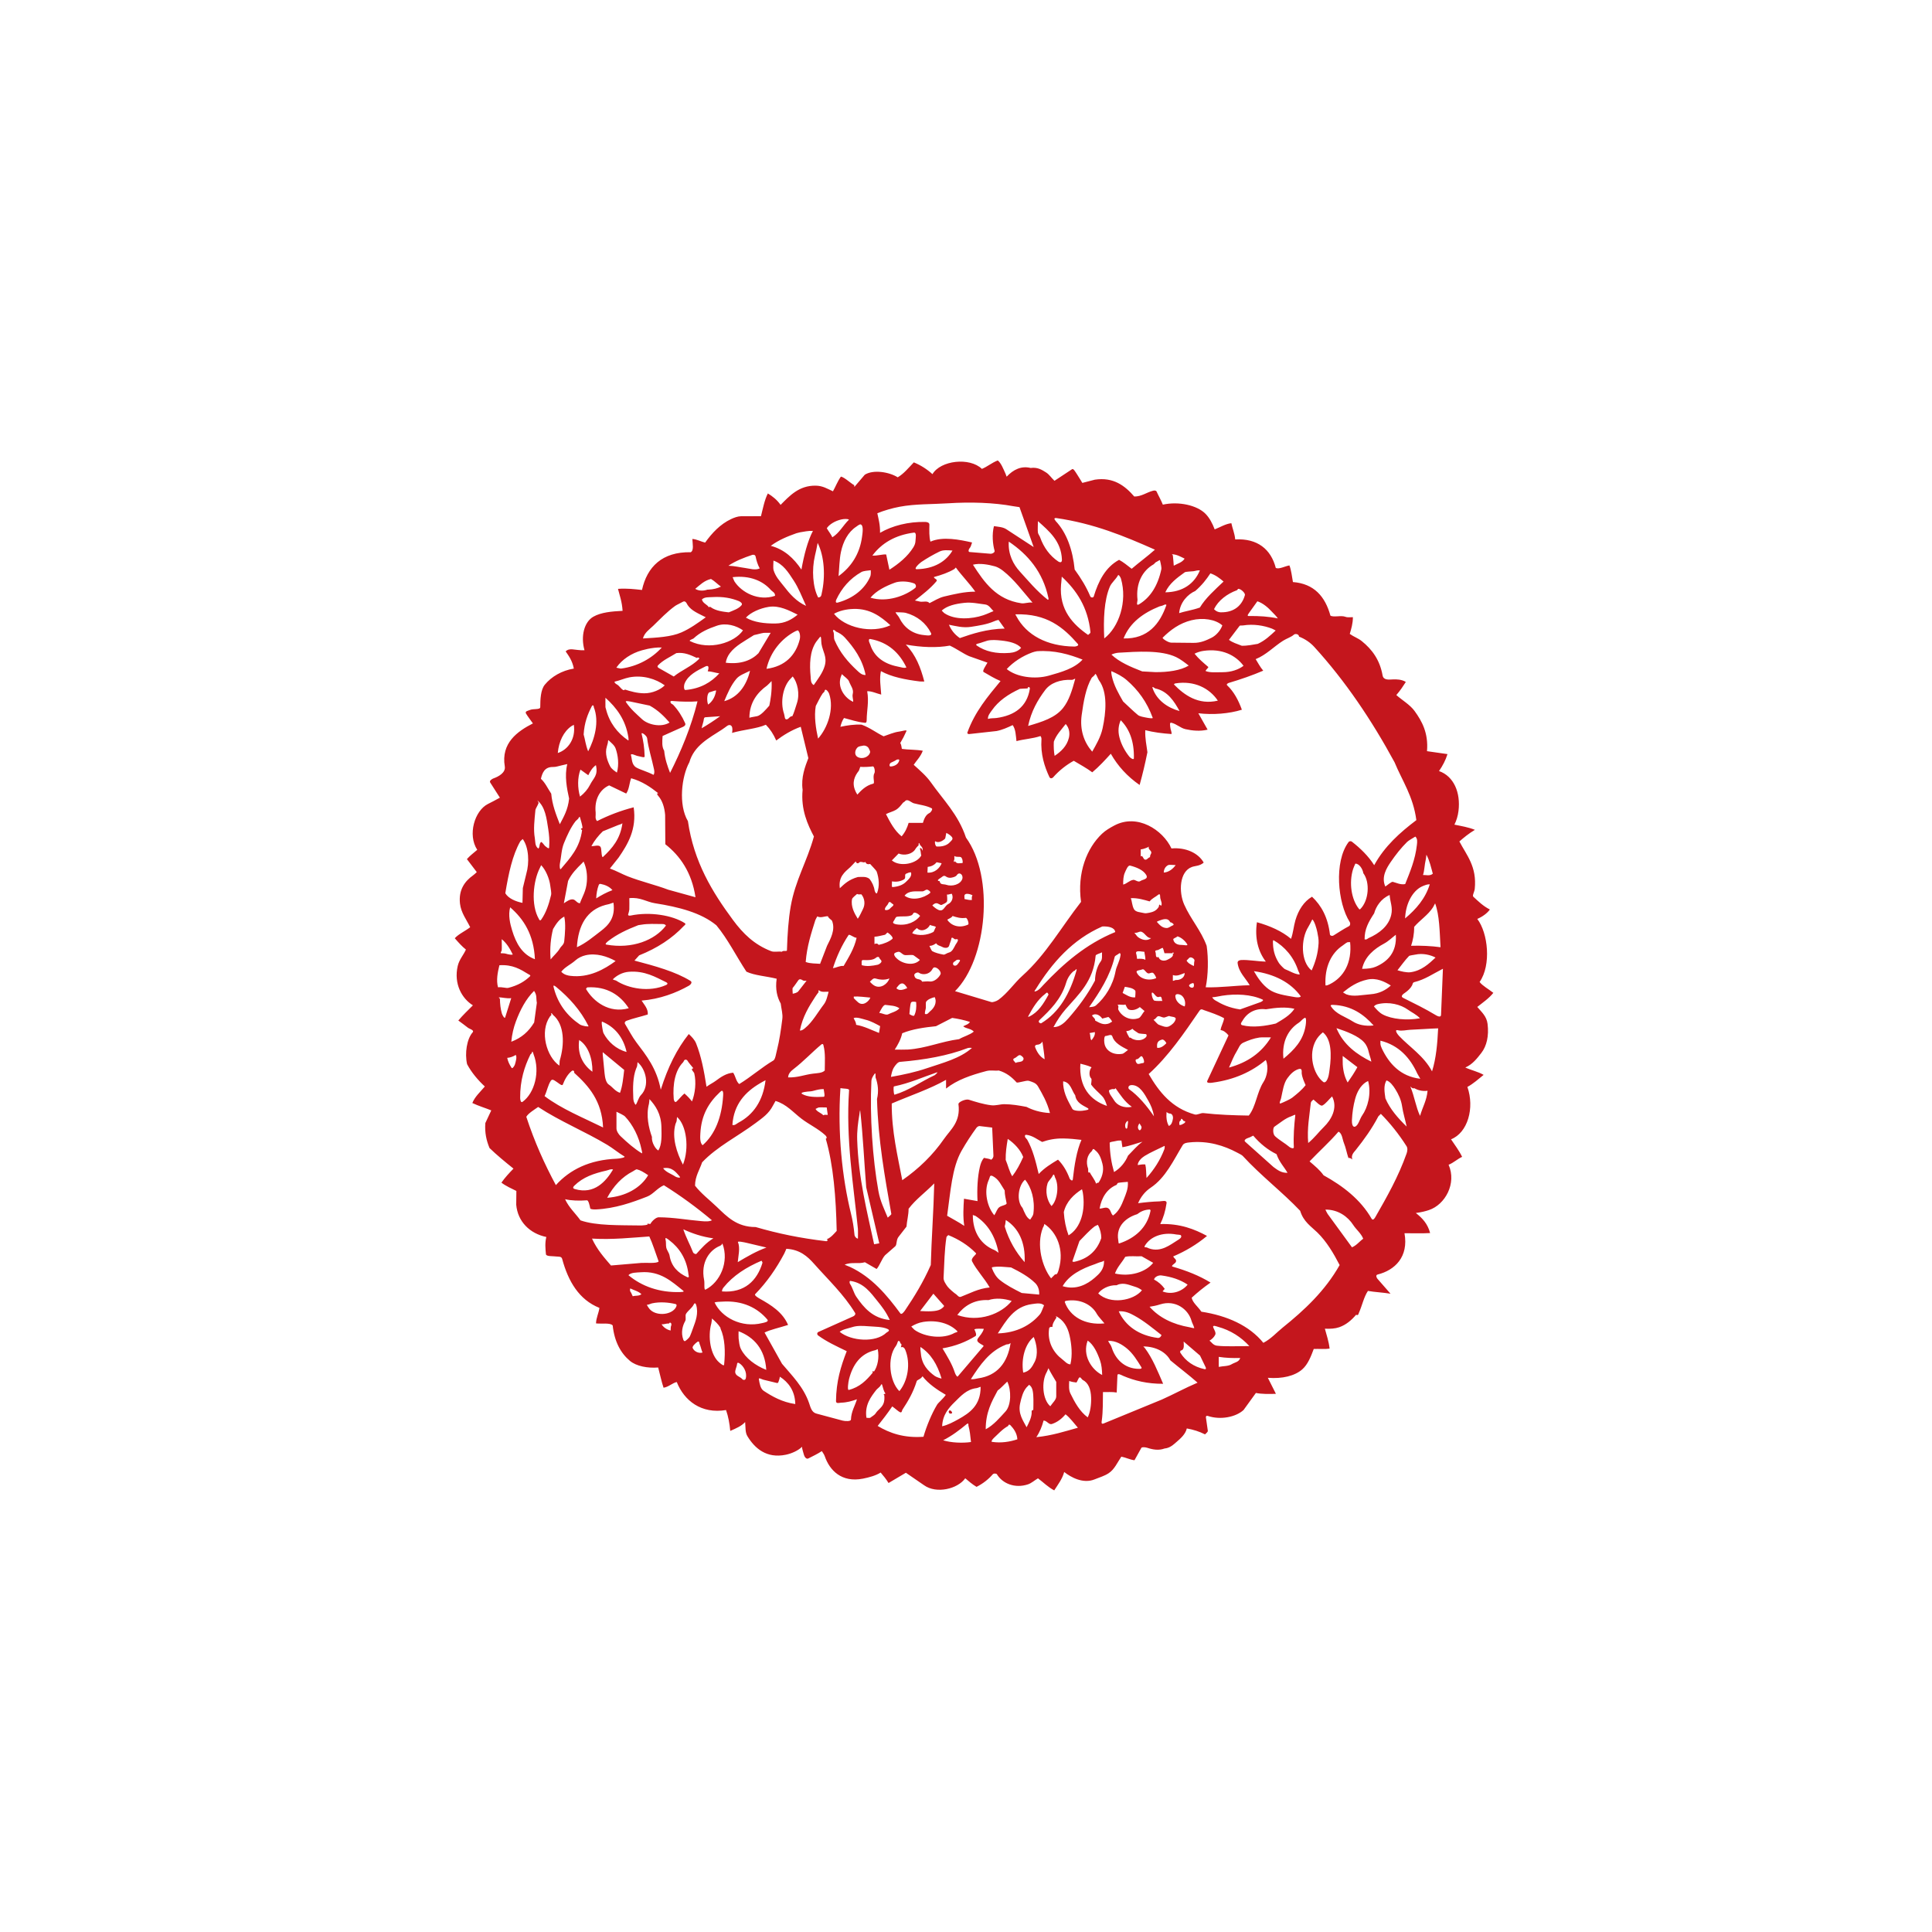 <?xml version="1.0" encoding="UTF-8" standalone="no"?>
<!-- Created with Inkscape (http://www.inkscape.org/) -->

<svg
   xmlns:dc="http://purl.org/dc/elements/1.1/"
   xmlns:cc="http://creativecommons.org/ns#"
   xmlns:rdf="http://www.w3.org/1999/02/22-rdf-syntax-ns#"
   xmlns:svg="http://www.w3.org/2000/svg"
   xmlns="http://www.w3.org/2000/svg"
   xmlns:sodipodi="http://sodipodi.sourceforge.net/DTD/sodipodi-0.dtd"
   xmlns:inkscape="http://www.inkscape.org/namespaces/inkscape"
   id="svg3540"
   version="1.1"
   inkscape:version="0.91 r13725"
   xml:space="preserve"
   width="354.331"
   height="354.331"
   viewBox="0 0 354.331 354.331"
   sodipodi:docname="30_of_the_classical_papercut_pattern_vector_1.ai.svg"><defs
     id="defs3544" /><sodipodi:namedview
     pagecolor="#ffffff"
     bordercolor="#666666"
     borderopacity="1"
     objecttolerance="10"
     gridtolerance="10"
     guidetolerance="10"
     inkscape:pageopacity="0"
     inkscape:pageshadow="2"
     inkscape:window-width="718"
     inkscape:window-height="480"
     id="namedview3542"
     showgrid="false"
     inkscape:zoom="0.66604379"
     inkscape:cx="177.16553"
     inkscape:cy="177.16553"
     inkscape:window-x="0"
     inkscape:window-y="0"
     inkscape:window-maximized="0"
     inkscape:current-layer="g3548" /><g
     id="g3548"
     inkscape:groupmode="layer"
     inkscape:label="30_of_the_classical_papercut_pattern_vector_1"
     transform="matrix(1.25,0,0,-1.25,0,354.331)"><path
       d="m 109.325,74.818 c -0.535,-0.592 -1.314,-0.916 -2.182,-1.297 -0.086,1.012 -0.288,2.136 -0.619,3.059 -3.629,-0.602 -6.135,1.369 -7.23,4.111 -0.594,-0.113 -1.223,-0.745 -1.938,-0.832 -0.3,0.907 -0.488,1.821 -0.787,2.965 -1.58,-0.125 -3.224,0.198 -4.152,0.978 -1.344,1.128 -2.267,2.808 -2.522,5.188 -0.32,0.434 -1.698,0.207 -2.446,0.305 0.014,0.801 0.397,1.506 0.499,2.275 -2.995,1.195 -4.58,3.904 -5.467,7.188 -0.107,0.396 -0.531,0.313 -0.788,0.347 -0.593,0.079 -1.558,-0.011 -1.592,0.34 -0.075,0.782 -0.166,1.621 0.055,2.528 -2.432,0.507 -4.194,2.261 -4.415,4.726 l 0.021,2.029 c -0.607,0.296 -1.624,0.764 -2.193,1.219 0.512,0.731 1.109,1.378 1.77,2.057 -1.218,0.977 -2.493,2.027 -3.516,3.021 -0.451,1.083 -0.722,2.251 -0.614,3.662 l 0.87,1.86 c -0.852,0.348 -1.871,0.65 -2.778,1.083 0.388,0.946 1.126,1.585 1.835,2.423 -0.98,0.907 -1.947,2.031 -2.604,3.275 -0.366,1.613 -0.031,3.705 0.806,4.657 0.307,0.349 -0.457,0.503 -0.703,0.706 -0.416,0.344 -0.859,0.634 -1.39,1.045 0.645,0.767 1.462,1.546 2.141,2.226 -1.606,0.985 -2.836,3.144 -2.229,5.773 0.225,0.968 0.856,1.605 1.202,2.41 -0.579,0.459 -1.092,1.041 -1.634,1.659 0.563,0.629 1.48,1.015 2.261,1.617 -0.537,1.109 -1.345,2.119 -1.497,3.469 -0.228,2.028 0.716,3.284 1.916,4.14 0.109,0.078 0.409,0.336 0.549,0.477 l -1.449,1.908 c 0.46,0.525 0.95,0.872 1.516,1.364 -1.445,2.204 -0.381,5.748 1.571,6.727 0.572,0.288 1.106,0.562 1.752,0.923 l -1.423,2.227 c -0.174,0.268 0.312,0.543 0.479,0.602 0.729,0.252 1.815,0.842 1.663,1.752 -0.578,3.446 1.862,5.156 4.126,6.315 -0.186,0.265 -0.834,1.129 -1.01,1.441 -0.204,0.365 0.319,0.416 0.523,0.514 0.509,0.246 1.564,0.015 1.564,0.431 9.7e-4,1.166 0.065,2.559 0.666,3.292 0.97,1.186 2.504,2.083 4.261,2.368 -0.222,1.165 -0.748,1.863 -1.2,2.521 0.289,0.295 0.651,0.329 0.99,0.302 0.541,-0.042 1.073,-0.168 1.773,-0.129 -0.581,2.051 -0.046,4.161 1.312,4.924 1.128,0.634 2.664,0.773 4.277,0.853 -0.081,1.336 -0.424,2.233 -0.674,3.224 1.299,0.097 2.422,-0.041 3.521,-0.162 0.741,3.374 2.946,5.616 7.154,5.539 0.485,0.264 0.267,1.205 0.235,1.946 0.679,-0.048 1.249,-0.387 1.875,-0.535 0.984,1.377 2.197,2.693 3.808,3.452 0.445,0.21 0.974,0.408 1.46,0.416 l 2.925,0.008 c 0.27,1.062 0.521,2.402 1.011,3.336 0.662,-0.401 1.321,-0.911 1.869,-1.677 1.329,1.338 2.704,2.854 5.147,2.82 1.057,-0.015 1.718,-0.462 2.532,-0.828 0.393,0.677 0.658,1.436 1.169,2.158 0.556,-0.115 1.45,-1.001 1.969,-1.266 0,0.034 -0.041,-0.192 0.021,-0.235 l 1.512,1.774 c 1.259,0.8 3.611,0.396 4.835,-0.379 0.894,0.526 1.581,1.387 2.361,2.194 1.017,-0.418 1.927,-0.997 2.734,-1.73 1.199,2.032 5.471,2.506 7.254,0.772 0.825,0.334 1.428,0.891 2.324,1.24 0.477,-0.352 0.809,-1.209 1.154,-1.976 0.044,-0.097 0.146,-0.417 0.155,-0.408 0.979,1.052 2.165,1.621 3.517,1.28 1.088,0.154 1.762,-0.352 2.271,-0.663 0.443,-0.27 0.768,-0.79 1.229,-1.221 l 2.59,1.709 c 0.196,0.128 0.495,-0.431 0.688,-0.713 0.177,-0.261 0.663,-1.069 0.81,-1.305 l 1.833,0.474 c 2.723,0.412 4.414,-0.888 5.785,-2.471 1.066,-0.009 1.804,0.607 2.757,0.851 0.209,0.054 0.446,0.036 0.518,-0.122 0.298,-0.664 0.61,-1.165 0.917,-1.922 2.336,0.517 5.026,-0.088 6.263,-1.345 0.582,-0.592 1.013,-1.408 1.344,-2.285 0.811,0.319 1.577,0.811 2.447,0.909 0.153,-0.759 0.475,-1.458 0.567,-2.38 3.26,0.175 5.243,-1.44 5.954,-4.192 0.514,-0.208 1.336,0.265 1.996,0.378 0.266,-0.654 0.378,-1.675 0.516,-2.441 3.118,-0.241 4.73,-2.133 5.5,-4.926 0.493,-0.285 1.567,0.076 2.208,-0.174 0.315,-0.124 0.716,-0.046 1.089,-0.053 0.005,-0.91 -0.243,-1.731 -0.457,-2.454 0.575,-0.418 1.227,-0.629 1.747,-1.048 1.522,-1.225 2.663,-2.762 3.066,-5.037 0.13,-0.728 0.894,-0.625 1.538,-0.592 0.456,0.023 1.279,0.014 1.872,-0.374 -0.403,-0.626 -0.83,-1.283 -1.394,-1.921 0.869,-0.767 2.016,-1.425 2.681,-2.343 1.073,-1.48 2.046,-3.229 1.821,-5.891 l 3.005,-0.431 c -0.268,-0.884 -0.709,-1.71 -1.242,-2.487 2.186,-0.764 3.187,-3.176 2.857,-5.855 -0.091,-0.745 -0.308,-1.435 -0.598,-2.007 1.044,-0.215 2.021,-0.368 3.008,-0.761 -0.905,-0.542 -1.603,-1.118 -2.278,-1.705 1.053,-2.019 2.593,-3.679 2.252,-6.972 -0.044,-0.418 -0.388,-0.971 -0.213,-1.132 0.74,-0.682 1.44,-1.38 2.432,-1.881 -0.389,-0.561 -1.129,-1.083 -1.846,-1.381 1.569,-2.048 2.086,-6.746 0.343,-9.251 0.402,-0.55 1.319,-1.047 2.012,-1.595 -0.614,-0.794 -1.559,-1.434 -2.355,-2.07 0.664,-0.781 1.373,-1.37 1.511,-2.497 0.214,-1.74 -0.125,-3.239 -0.919,-4.255 -0.632,-0.81 -1.285,-1.67 -2.348,-2.133 0.889,-0.41 1.866,-0.602 2.688,-1.081 -0.771,-0.624 -1.521,-1.298 -2.382,-1.769 1.081,-3.096 0.045,-6.725 -2.401,-7.684 0.537,-0.813 1.182,-1.642 1.626,-2.575 -0.69,-0.31 -1.242,-0.864 -1.983,-1.159 1.212,-2.742 -0.509,-5.855 -2.879,-6.646 -0.494,-0.166 -1.073,-0.318 -1.928,-0.432 0.96,-0.752 1.741,-1.585 2.094,-2.942 -1.054,-0.068 -2.54,-0.018 -3.758,-0.028 0.628,-3.486 -1.425,-5.428 -3.939,-6.055 -0.363,-0.09 -0.125,-0.512 -0.036,-0.618 l 1.923,-2.2 c -1.073,0.182 -2.336,0.232 -3.313,0.41 -0.609,-0.908 -0.838,-2.141 -1.349,-3.272 -0.025,-0.06 -0.058,-0.396 -0.386,-0.225 -0.661,-0.786 -1.471,-1.485 -2.489,-1.834 -0.604,-0.206 -1.301,-0.249 -2.092,-0.212 0.244,-0.94 0.565,-1.803 0.694,-2.922 -0.656,-0.099 -1.46,-0.029 -2.326,-0.047 -0.396,-1.054 -0.851,-2.273 -1.699,-3.008 -1.095,-0.951 -2.904,-1.398 -5.037,-1.229 l 1.184,-2.35 c -1.004,-0.035 -2.092,-0.043 -2.938,0.127 l -1.807,-2.498 c -1.139,-1.049 -3.392,-1.498 -5.26,-0.87 -0.198,0.067 -0.288,-0.068 -0.266,-0.218 l 0.282,-1.977 c 0.018,-0.124 -0.246,-0.372 -0.413,-0.514 -0.858,0.434 -1.701,0.693 -2.673,0.871 -0.185,-0.834 -0.915,-1.477 -1.53,-2.003 -0.448,-0.386 -0.951,-0.872 -1.731,-0.94 -0.846,-0.322 -1.746,-0.162 -2.508,0.093 -0.314,0.104 -0.83,0.146 -0.903,-0.007 l -1.003,-1.809 c -0.658,0.076 -1.288,0.409 -1.93,0.525 -0.588,-0.857 -1.001,-1.873 -1.88,-2.441 -0.61,-0.395 -1.256,-0.574 -2.051,-0.895 -1.675,-0.674 -3.449,0.295 -4.453,1.088 -0.269,-1.009 -0.912,-1.843 -1.462,-2.699 -0.902,0.469 -1.604,1.189 -2.384,1.768 -0.505,-0.291 -0.947,-0.711 -1.479,-0.887 -1.899,-0.628 -3.737,0.115 -4.56,1.506 -0.037,0.06 -0.427,0.173 -0.616,-0.049 -0.574,-0.669 -1.381,-1.328 -2.358,-1.822 -0.625,0.364 -1.238,0.906 -1.658,1.259 -1.101,-1.559 -4.22,-2.325 -6.042,-1.021 l -2.667,1.833 -2.545,-1.507 c -0.366,0.601 -0.766,1.075 -1.16,1.538 -0.683,-0.44 -1.677,-0.713 -2.589,-0.895 -3.148,-0.623 -4.899,1.227 -5.608,3.283 -0.119,0.341 -0.326,0.563 -0.431,0.758 -0.613,-0.408 -1.325,-0.744 -1.991,-1.083 -0.295,-0.149 -0.572,0.272 -0.637,0.54 -0.1,0.424 -0.274,0.828 -0.281,1.174 -0.528,-0.536 -1.5,-0.984 -2.369,-1.164 -2.868,-0.592 -4.589,0.979 -5.645,2.725 -0.335,0.553 -0.256,1.268 -0.331,2.064 m 62.383,101.935 c 0.012,-0.329 0.219,-0.619 0.179,-0.983 -1.365,0.087 -2.682,0.266 -3.854,0.566 -0.049,-1.252 0.195,-2.231 0.314,-3.235 -0.347,-1.735 -0.704,-3.219 -1.144,-4.806 -1.818,1.257 -3.212,2.798 -4.227,4.585 -0.776,-0.864 -1.731,-1.898 -2.719,-2.726 -0.838,0.625 -1.752,1.113 -2.714,1.69 -1.038,-0.567 -2.121,-1.39 -3.052,-2.454 -0.041,-0.045 -0.369,-0.264 -0.529,0.079 -0.7,1.504 -1.314,3.313 -1.159,5.566 0.014,0.196 -0.109,0.453 -0.174,0.432 -1.108,-0.373 -2.357,-0.433 -3.494,-0.734 -0.101,0.856 -0.107,1.718 -0.555,2.348 -0.755,-0.354 -1.535,-0.711 -2.367,-0.87 l -4.051,-0.448 c -0.1,-0.01 -0.28,0.087 -0.229,0.227 1.112,3.081 2.996,5.284 4.866,7.555 -0.916,0.386 -1.634,0.837 -2.482,1.326 -0.245,0.141 0.31,0.91 0.564,1.373 l -2.701,0.953 c -0.926,0.412 -1.749,1.039 -2.823,1.547 -1.883,-0.345 -4.166,-0.266 -6.457,0.153 1.475,-1.535 2.176,-3.37 2.712,-5.417 -0.158,0 -0.524,-0.01 -0.644,0.004 -2.111,0.257 -4.185,0.659 -5.72,1.516 -0.241,-1.119 -0.031,-2.264 0.043,-3.442 -0.632,0.146 -1.458,0.544 -2.057,0.487 0.281,-1.513 -0.07,-2.9 -0.072,-4.146 -9.7e-4,-0.554 -0.176,-0.487 -0.328,-0.472 -1.12,0.117 -2.026,0.452 -3.005,0.695 -0.264,-0.397 -0.417,-0.826 -0.527,-1.292 1.005,0.217 2.069,0.374 3.109,0.32 1.29,-0.48 2.16,-1.198 3.233,-1.713 0.722,0.239 1.479,0.591 2.3,0.697 0.349,0.045 1.149,0.299 1.054,0.082 -0.288,-0.654 -0.586,-1.225 -0.915,-1.77 0.232,-0.334 0.177,-0.845 0.267,-0.859 0.781,-0.125 2.18,-0.098 3.043,-0.271 -0.342,-0.895 -0.92,-1.436 -1.335,-2.06 0.911,-0.829 1.845,-1.62 2.529,-2.588 1.795,-2.547 4.019,-4.713 5.139,-8.09 4.208,-5.778 3.113,-17.835 -1.604,-22.534 l 5.353,-1.609 c 0.13,-0.041 0.717,0.119 1.022,0.342 1.373,1.007 2.288,2.432 3.535,3.551 3.405,3.051 5.705,7.141 8.578,10.817 -0.594,4.279 0.856,7.896 3.077,9.996 0.529,0.501 1.163,0.865 1.799,1.205 3.39,1.806 7.121,-0.639 8.389,-3.362 2.129,0.189 3.966,-0.698 4.733,-2.077 -0.587,-0.517 -1.228,-0.46 -1.725,-0.639 -1.846,-0.663 -1.961,-3.668 -1.135,-5.524 0.964,-2.167 2.457,-3.771 3.293,-6.046 0.275,-1.859 0.23,-4.333 -0.141,-6.086 2.272,-0.056 4.194,0.254 6.457,0.302 -0.594,1.035 -1.595,1.875 -1.774,3.251 -0.046,0.354 0.334,0.435 0.506,0.445 1.08,0.064 2.372,-0.201 3.635,-0.228 -1.138,1.486 -1.65,3.457 -1.306,5.777 1.906,-0.533 3.675,-1.312 5,-2.438 0.32,0.863 0.388,1.862 0.647,2.736 0.44,1.489 1.248,2.753 2.437,3.445 1.373,-1.301 2.333,-3.017 2.631,-5.559 0.015,-0.116 0.281,-0.272 0.526,-0.124 0.759,0.459 1.381,0.897 2.27,1.366 0.184,0.096 0.226,0.413 0.1,0.612 -1.768,2.77 -2.329,8.831 -0.169,11.718 0.125,0.167 0.361,0.162 0.49,0.063 1.249,-0.972 2.412,-2.097 3.273,-3.451 1.524,2.786 3.799,4.808 6.185,6.61 -0.46,3.51 -2.08,5.781 -3.197,8.489 -3.36,6.192 -7.227,11.935 -11.775,16.921 -0.586,0.643 -1.352,1.174 -2.239,1.515 -0.03,0.409 -0.57,0.455 -0.75,0.293 -0.412,-0.373 -1.056,-0.555 -1.597,-0.898 -1.355,-0.86 -2.449,-2.062 -4.017,-2.699 0.339,-0.537 0.641,-1.144 1.108,-1.692 -1.588,-0.682 -3.305,-1.277 -5.046,-1.794 -0.156,-0.046 -0.407,-0.205 -0.243,-0.359 0.982,-0.916 1.662,-2.204 2.156,-3.575 -1.867,-0.587 -4.24,-0.771 -6.386,-0.522 l 1.359,-2.402 c -1.094,-0.269 -2.248,-0.153 -3.233,0.067 -0.766,0.169 -1.309,0.772 -2.1,0.949 -0.286,0.063 -0.15,-0.454 -0.144,-0.677 m 2.801,-60.902 c -0.326,-0.034 -0.784,-0.075 -0.982,-0.4 -1.351,-2.222 -2.493,-4.769 -4.69,-6.241 -0.812,-0.543 -1.45,-1.324 -1.853,-2.277 0.996,0.13 2.055,0.241 3.156,0.27 0.329,0.008 1.094,0.256 1.02,-0.272 -0.164,-1.146 -0.479,-2.173 -0.925,-3.059 2.909,0.099 5.046,-0.753 6.864,-1.74 -1.53,-1.269 -3.146,-2.233 -4.963,-3.007 0.154,-0.344 0.59,-0.456 0.36,-0.869 -0.088,-0.156 -0.771,-0.533 -0.446,-0.627 2.046,-0.593 3.908,-1.322 5.565,-2.34 -1.032,-0.725 -1.888,-1.419 -2.769,-2.226 0.16,-0.743 0.876,-1.251 1.425,-2.048 3.77,-0.578 7.021,-2.025 9.093,-4.568 1.136,0.588 1.95,1.523 2.813,2.219 3.225,2.59 6.241,5.412 8.379,9.191 -0.88,1.709 -1.913,3.457 -3.275,4.785 -0.913,0.89 -2.026,1.565 -2.516,3.176 -2.573,2.715 -5.769,5.156 -8.44,8.066 -0.129,0.139 -0.634,0.382 -0.792,0.468 -1.889,1.011 -4.271,1.795 -7.024,1.5 m -67.825,61.109 c -0.184,-0.13 -0.461,-0.349 -0.751,-0.537 -1.916,-1.245 -4.085,-2.343 -4.786,-4.792 -1.15,-2.099 -1.633,-6.247 -0.212,-8.642 0.871,-6 3.585,-10.409 6.605,-14.495 1.482,-2.006 3.126,-3.623 5.602,-4.581 0.457,-0.177 1.063,0 1.582,-0.088 0.167,0.249 0.734,-0.004 0.741,0.21 0.069,2.342 0.221,4.546 0.554,6.458 0.674,3.85 2.378,6.534 3.404,10.244 -0.896,1.7 -1.944,3.944 -1.659,6.848 -0.26,1.833 0.385,3.459 0.841,4.649 l -1.115,4.601 c -1.348,-0.483 -2.584,-1.248 -3.595,-2.014 -0.432,0.964 -0.895,1.672 -1.526,2.312 -1.314,-0.583 -3.141,-0.69 -4.976,-1.197 0.044,0.012 0.104,0.487 0.043,0.772 -0.079,0.369 -0.396,0.505 -0.752,0.253 M 92.336,150.028 c -0.009,-0.126 -0.095,-0.508 -0.168,-0.712 -0.069,-0.194 0.184,-0.219 0.357,-0.183 2.827,0.596 6.148,0.047 7.941,-1.108 0.252,-0.162 -0.065,-0.346 -0.131,-0.416 -1.727,-1.832 -3.883,-3.247 -6.561,-4.318 -0.017,-0.006 -0.471,-0.533 -0.686,-0.764 3,-0.789 6.043,-1.626 8.216,-2.98 0.366,-0.228 -0.044,-0.601 -0.226,-0.702 -1.873,-1.058 -4.238,-1.967 -6.941,-2.188 0.383,-0.613 0.982,-1.212 0.903,-2.041 -1.042,-0.326 -2.12,-0.553 -3.11,-0.919 -0.237,-0.088 -0.329,-0.296 -0.218,-0.479 0.543,-0.891 1.026,-1.85 1.644,-2.67 1.447,-1.92 2.994,-3.814 3.591,-6.965 1.048,3.33 2.371,5.982 4.112,8.166 0.425,-0.4 0.856,-0.83 1.074,-1.372 0.749,-1.88 1.157,-3.985 1.526,-6.36 0.509,0.371 0.973,0.58 1.377,0.883 0.719,0.539 1.551,1.111 2.54,1.175 0.366,-0.589 0.425,-1.276 0.883,-1.665 1.732,1.053 3.327,2.468 5.019,3.463 0.275,0.161 0.384,0.994 0.515,1.503 0.363,1.419 0.594,3.033 0.789,4.581 0.094,0.746 -0.145,1.477 -0.237,2.271 -0.501,0.889 -0.821,2.055 -0.593,3.636 -1.514,0.378 -3.266,0.476 -4.436,1.035 -1.521,2.312 -2.73,4.782 -4.409,6.803 -2.237,1.848 -5.511,2.69 -9.022,3.239 -1.22,0.191 -2.154,0.918 -3.75,0.746 0,-0.33 0.018,-1.328 0,-1.659 m 21.452,-28.096 c -0.138,-0.255 -0.325,-0.572 -0.38,-0.681 -0.612,-1.188 -1.511,-1.791 -2.55,-2.568 -2.595,-1.939 -5.645,-3.439 -7.843,-5.758 -0.339,-1.056 -1.03,-2.019 -1.039,-3.427 0.9,-1.156 2.121,-2.085 3.188,-3.104 1.471,-1.402 2.923,-2.974 5.707,-2.963 3.242,-0.943 6.53,-1.638 10.401,-2.085 -0.099,0.011 0.403,0.103 0.023,0.285 0.654,0.271 1.085,0.829 1.465,1.232 -0.101,4.847 -0.482,9.686 -1.602,13.513 0.292,0.147 0.021,0.441 -0.084,0.537 -1.033,0.953 -2.388,1.575 -3.489,2.419 -1.204,0.923 -2.206,2.134 -3.798,2.599 m 1.585,-21.695 c -0.017,-0.031 -0.219,-0.538 -0.305,-0.698 -1.169,-2.198 -2.547,-4.191 -4.271,-5.957 -0.153,-0.157 0.382,-0.501 0.678,-0.665 1.654,-0.922 3.354,-1.975 4.154,-3.849 -1.262,-0.407 -2.54,-0.669 -3.453,-1.114 l 2.561,-4.582 c 1.458,-1.731 3.146,-3.381 3.969,-5.758 0.219,-0.627 0.369,-1.385 1.109,-1.561 l 3.813,-1.022 c 0.405,-0.099 1.21,-0.136 1.224,0.155 0.05,1.227 0.614,2.041 0.879,2.975 -0.741,-0.267 -1.472,-0.479 -2.345,-0.5 -0.188,-0.006 -0.731,-0.197 -0.727,0.228 0.033,2.913 0.697,5.075 1.575,7.329 -1.523,0.736 -2.931,1.379 -4.199,2.307 -0.167,0.121 -0.194,0.404 0.047,0.515 l 5.118,2.294 c 0.151,0.07 0.39,0.283 0.254,0.505 -1.665,2.729 -3.952,4.874 -6.018,7.203 -0.964,1.087 -2.085,2.094 -4.064,2.196 m 29.355,26.084 c -2.266,-0.602 -4.307,-1.287 -5.92,-2.574 l 0,1.283 c -2.361,-1.35 -5.352,-2.342 -7.97,-3.475 -0.022,-4.069 0.861,-7.65 1.546,-11.252 2.437,1.703 4.465,3.664 6.135,6.07 0.957,1.377 2.445,2.467 2.108,5.092 -0.04,0.307 1.066,0.791 1.523,0.646 1.006,-0.316 2.077,-0.66 3.267,-0.812 0.674,-0.086 1.325,0.158 1.942,0.155 1.079,-0.006 2.112,-0.178 3.254,-0.396 0.827,-0.433 2.016,-0.837 3.438,-0.901 -0.419,1.624 -1.097,2.757 -1.749,3.899 -0.314,0.553 -0.862,0.662 -1.348,0.827 -0.344,0.116 -1.667,-0.378 -1.806,-0.226 -0.682,0.758 -1.459,1.398 -2.607,1.74 -0.596,-0.074 -1.203,0.084 -1.814,-0.078 m 31.26,8.842 c -2.276,-3.324 -4.551,-6.659 -7.45,-9.283 1.527,-2.625 3.395,-4.998 6.761,-5.934 0.371,-0.104 0.896,0.248 1.266,0.205 2.208,-0.254 4.48,-0.33 6.66,-0.363 1.056,1.316 1.189,3.441 2.161,4.93 0.495,0.758 0.81,2.181 0.336,3.227 -2.045,-1.715 -4.594,-2.896 -7.812,-3.328 -0.218,-0.029 -0.959,-0.141 -0.771,0.271 l 3.11,6.664 c -0.354,0.445 -0.75,0.73 -1.161,0.775 0.059,0.572 0.441,1.115 0.512,1.744 -0.921,0.506 -1.927,0.826 -2.964,1.19 -0.204,0.072 -0.407,0.252 -0.647,-0.099 m -83.385,34.118 C 92.329,168.577 92.331,167.675 91.875,167.034 l -2.499,1.2 c -1.407,-0.617 -2.18,-2.139 -1.981,-3.967 0.045,-0.424 -0.148,-0.944 0.216,-1.272 1.659,0.843 3.448,1.529 5.362,2.021 0.477,-3.242 -0.889,-5.45 -2.212,-7.38 l -1.274,-1.599 c 1,-0.369 1.778,-0.82 2.596,-1.142 1.931,-0.76 4.058,-1.249 5.965,-1.97 l 3.995,-1.104 c -0.544,3.653 -2.28,6.094 -4.427,7.776 l -0.028,4.303 c -0.092,1.11 -0.406,2.093 -0.993,2.772 -0.118,0.136 -0.332,0.403 -0.018,0.412 -1.107,0.878 -2.341,1.744 -3.973,2.195 m 109.994,-49.24 c -0.142,-0.142 -0.351,-0.339 -0.362,-0.362 -0.96,-1.83 -2.089,-3.396 -3.331,-4.955 -0.247,-0.311 -0.73,-0.729 -0.487,-1.383 -0.218,0.197 -0.407,0.262 -0.576,0.225 -0.253,0.732 -0.373,1.503 -0.67,2.22 -0.211,0.513 -0.249,1.411 -0.791,1.64 -1.315,-1.528 -2.847,-2.891 -4.242,-4.36 0.807,-0.696 1.503,-1.254 2.053,-2.035 2.86,-1.577 5.437,-3.567 7.046,-6.366 0.217,-0.375 0.495,0.129 0.562,0.246 1.688,2.949 3.362,5.885 4.577,9.316 0.123,0.35 0.179,0.778 -0.011,1.074 -1.125,1.768 -2.396,3.359 -3.767,4.741 m -63.477,89.583 c -2.461,-0.159 -4.805,-0.075 -7.12,-0.507 -1.087,-0.203 -2.259,-0.538 -3.281,-0.954 0.187,-0.88 0.422,-1.698 0.398,-2.872 1.808,1.049 4.163,1.649 6.637,1.597 0.237,-0.005 0.611,-0.081 0.605,-0.391 -0.014,-0.834 -0.053,-1.836 0.154,-2.5 1.815,0.804 4.295,0.284 6.106,-0.122 -0.114,-0.384 -0.2,-0.674 -0.385,-0.873 -0.126,-0.136 -0.216,-0.515 0.032,-0.528 l 3.01,-0.251 c 0.316,-0.039 0.713,0.209 0.649,0.433 -0.277,0.962 -0.404,2.403 -0.096,3.615 0.559,-0.091 1.288,-0.11 1.812,-0.45 l 4.02,-2.621 -2.085,5.86 c -0.243,0.041 -0.732,0.104 -0.893,0.133 -2.857,0.536 -6.297,0.641 -9.563,0.43 m -2.051,-99.785 c -1.289,-1.322 -2.727,-2.346 -3.761,-3.723 -0.003,-0.929 -0.248,-1.766 -0.31,-2.619 l -1.15,-1.48 c -0.381,-0.446 -0.228,-1.138 -0.49,-1.4 l -1.51,-1.321 c -0.477,-0.533 -0.807,-1.577 -1.237,-2.014 l -1.716,0.989 c -0.956,-0.293 -1.989,0.083 -2.973,-0.363 0.212,-0.1 0.66,-0.264 0.806,-0.332 3.181,-1.492 5.378,-4.107 7.372,-6.814 0.18,-0.242 0.542,0.236 0.692,0.459 1.365,2.018 2.649,4.103 3.771,6.644 0.101,3.829 0.409,7.854 0.506,11.976 m -59.853,9.77 c 1.219,-3.71 2.673,-6.926 4.338,-10.023 2.057,2.268 4.925,3.717 8.982,3.877 0.378,0.014 1.296,0.189 1.071,0.326 -0.903,0.543 -1.676,1.203 -2.518,1.708 -3.301,1.979 -6.954,3.462 -10.131,5.555 -0.567,-0.401 -1.443,-0.923 -1.743,-1.442 m 77.56,87.592 c 0.03,-0.029 0.076,-0.144 0.101,-0.169 1.621,-1.724 2.51,-4.226 2.797,-7.127 0.954,-1.313 1.72,-2.575 2.293,-3.937 0.091,-0.216 0.447,-0.211 0.504,-0.024 0.685,2.247 1.702,4.292 3.718,5.382 0.596,-0.307 1.239,-0.84 1.85,-1.312 1.093,0.938 2.31,1.818 3.412,2.804 -4.508,1.995 -8.938,3.839 -14.508,4.644 -0.174,0.025 -0.341,-0.095 -0.166,-0.259 m -57.375,-97.635 c -0.994,-0.443 -1.572,-1.324 -2.454,-1.668 -2.21,-0.862 -4.677,-1.751 -7.545,-1.886 -0.301,-0.015 -0.78,0.034 -0.801,0.142 -0.089,0.458 -0.26,1.217 -0.489,1.199 -1.109,-0.082 -2.312,-0.057 -3.203,0.162 0.554,-1.22 1.509,-2.066 2.258,-3.104 2.32,-0.808 5.731,-0.697 8.901,-0.75 -0.037,9.7e-4 1.324,0.041 0.867,0.276 l 0.479,-0.06 c 0.276,0.498 0.861,0.989 1.236,0.986 2.281,-0.019 4.112,-0.385 6.283,-0.566 0.461,-0.037 1.12,-0.093 1.52,0.128 -2.251,1.888 -4.594,3.604 -7.052,5.14 m 70.343,-23.654 c 0.066,-0.064 0.188,-0.185 0.223,-0.23 1.142,-1.522 1.879,-3.382 2.687,-5.248 -2.32,-0.021 -4.248,0.47 -5.851,1.155 -0.235,0.101 -0.838,0.463 -0.853,0.099 l -0.108,-2.534 c -0.688,0.117 -1.359,0.045 -2.017,0.061 -0.019,-1.289 0.019,-2.774 -0.174,-4.203 -0.016,-0.11 -0.142,-0.566 0.27,-0.404 l 8.528,3.505 c 1.693,0.753 3.394,1.69 5.256,2.485 -1.305,1.157 -2.708,2.2 -3.991,3.274 -0.615,1.169 -2.084,2.036 -3.97,2.04 m -24.028,32.334 c -0.104,0.014 -0.334,-0.094 -0.448,-0.249 -0.733,-1.003 -1.502,-2.167 -2.188,-3.376 -1.42,-2.498 -1.616,-6.023 -2.118,-9.535 0.678,-0.41 1.636,-0.891 2.515,-1.487 -0.215,1.357 -0.117,2.787 -0.042,3.985 l 1.988,-0.348 c -0.096,1.742 0.005,3.573 0.34,5.008 0.099,0.42 0.266,0.98 0.619,1.34 0.361,-0.115 0.729,-0.09 1.03,-0.281 0.161,0.095 0.36,0.301 0.342,0.637 l -0.184,4.084 -1.854,0.223 M 135.35,81.541 c -0.242,-0.438 -0.783,-0.52 -0.843,-0.711 -0.53,-1.697 -1.274,-2.94 -2.107,-4.205 -0.07,-0.107 -0.058,-0.497 -0.359,-0.355 -0.245,0.113 -0.668,0.516 -1.13,0.846 -0.666,-0.989 -1.411,-1.944 -2.139,-2.866 1.73,-1.044 3.841,-1.798 6.72,-1.589 0.453,1.578 1.208,3.393 1.994,4.701 0.188,0.314 0.88,0.855 1.282,1.451 -1.212,0.706 -2.567,1.609 -3.418,2.729 l 0,0 m 3.784,20.709 c -0.082,-0.097 -0.25,-0.178 -0.272,-0.316 -0.282,-1.797 -0.316,-3.846 -0.42,-5.941 -0.022,-0.446 0.307,-0.906 0.573,-1.289 0.188,-0.27 0.981,-0.961 1.296,-1.156 0.124,-0.078 0.358,-0.469 0.67,-0.351 1.272,0.479 2.529,1.208 4.225,1.369 -0.762,1.345 -1.914,2.521 -2.577,3.823 -0.264,0.521 0.734,1.032 0.565,1.205 -1.151,1.175 -2.52,2.029 -4.06,2.656 M 83.882,126.324 c -0.619,-0.5 -1.025,-1.252 -1.306,-1.988 -0.115,-0.303 -0.725,0.322 -1.176,0.573 -0.106,0.058 -0.387,0.284 -0.585,-0.019 -0.429,-0.657 -0.549,-1.487 -0.915,-2.247 2.509,-1.899 5.685,-3.173 8.584,-4.603 -0.166,3.896 -2.101,6.083 -4.245,8.03 0.074,0.188 -0.114,0.449 -0.357,0.254 M 96.637,98.381 c -0.506,1.391 -0.881,2.621 -1.371,3.668 -2.421,-0.164 -5.416,-0.496 -8.408,-0.312 0.752,-1.631 1.777,-2.774 2.786,-3.947 l 4.443,0.377 c 0.725,0.053 2.282,-0.119 2.55,0.215 m 55.509,89.536 c -0.138,-0.009 -0.55,-0.126 -0.682,-0.175 -1.46,-0.533 -2.78,-1.396 -3.755,-2.444 1.44,-1.18 4.114,-1.547 6.192,-0.962 1.85,0.52 3.746,1.054 4.935,2.352 -1.979,0.777 -4.095,1.401 -6.69,1.229 m -12.443,-53.802 -2.375,-1.218 c -1.634,-0.163 -3.509,-0.425 -4.954,-1.034 -0.197,-0.899 -0.647,-1.712 -1.098,-2.4 0.483,0 1.562,-0.014 1.918,0.01 2.653,0.168 4.898,1.19 7.529,1.526 0.62,0.382 1.585,0.618 2.156,1.112 -0.478,0.488 -1.103,0.389 -1.56,0.775 0.357,0.19 0.809,0.301 0.992,0.642 -0.86,0.278 -1.769,0.468 -2.609,0.587 m 10.702,-17.482 c 0.03,-0.092 0.261,-0.299 0.308,-0.381 0.816,-1.446 1.257,-3.196 1.687,-5.04 0.835,0.899 1.848,1.513 2.834,2.106 0.743,-0.742 1.297,-1.674 1.709,-2.78 0.044,-0.118 0.42,-0.479 0.462,-0.111 0.232,2.083 0.563,4.204 1.27,5.794 -0.9,0.109 -1.724,0.191 -2.666,0.207 -1.187,0.019 -2.182,-0.186 -3.103,-0.512 -0.673,0.337 -1.399,0.945 -2.308,1.045 -0.277,0.029 -0.227,-0.224 -0.192,-0.328 m 10.249,67.879 c -0.085,-0.205 -0.426,-0.405 -0.481,-0.5 -0.843,-1.459 -1.192,-3.428 -1.469,-5.466 -0.298,-2.188 0.354,-4.001 1.545,-5.366 0.544,0.967 1.239,2.114 1.522,3.415 0.513,2.349 0.765,5.283 -0.514,7.037 -0.205,0.279 -0.473,1.197 -0.604,0.88 m -37.343,-60.701 c -0.44,-6.551 0.245,-13.131 1.552,-18.432 0.243,-0.982 0.411,-1.992 0.509,-3.078 0.024,-0.277 0.252,-0.529 0.506,-0.57 0,0.279 0.023,1.171 -0.006,1.464 -0.643,6.442 -1.794,13.171 -1.292,20.323 0.019,0.259 -0.808,0.197 -1.269,0.293 m -23.162,71.339 c -0.211,-0.134 -0.874,-0.433 -1.066,-0.571 -1.185,-0.848 -2.214,-1.94 -3.253,-2.945 -0.516,-0.499 -1.281,-0.993 -1.493,-1.845 2.052,0.121 4.117,0.222 5.629,0.882 1.25,0.545 2.39,1.358 3.59,2.226 -1.062,0.545 -2.104,0.945 -2.661,1.789 -0.135,0.207 -0.302,0.746 -0.745,0.464 m 57.122,-11.434 c -1.725,0.078 -3.151,-0.47 -3.921,-1.497 -1.09,-1.454 -2.046,-3.094 -2.502,-5.266 2.055,0.606 3.962,1.179 5.124,2.63 0.887,1.106 1.34,2.623 1.778,4.244 0.045,0.168 -0.266,-0.121 -0.479,-0.112 m 6.865,3.983 c -0.319,-0.019 -0.719,-0.116 -1.068,-0.276 1.181,-1.115 2.789,-1.792 4.523,-2.469 l 1.932,-0.106 c 1.818,-0.015 3.694,0.236 4.889,0.962 -0.63,0.482 -1.234,0.954 -1.849,1.245 -2.24,1.062 -5.682,0.806 -8.427,0.644 m 47.572,-46.371 c -1.488,-0.756 -2.624,-1.575 -4.2,-1.964 -0.259,-0.062 -0.246,-0.324 -0.315,-0.46 -0.225,-0.435 -0.608,-0.788 -1.011,-1.073 -0.191,-0.135 -0.826,-0.52 -0.304,-0.779 1.603,-0.797 3.249,-1.602 4.752,-2.512 0.2,-0.122 0.789,-0.45 0.802,0.035 l 0.276,6.753 m -83.382,-15.407 c -0.271,-0.382 -0.457,-0.7 -0.473,-1.04 -0.246,-5.193 0.171,-11.402 1.03,-16.167 0.276,-1.536 0.853,-2.637 1.369,-3.903 0.11,0.108 0.541,0.451 0.527,0.527 -0.957,5.465 -1.933,10.789 -2.103,16.881 0.268,1.105 0.151,2.173 -0.21,3.16 -0.031,0.084 0.053,0.814 -0.142,0.542 m 14.428,74.688 c 1.662,-2.589 3.426,-5.121 7.101,-5.658 0.498,-0.073 0.954,0.17 1.636,0.101 -1.416,1.644 -2.682,3.381 -4.324,4.667 -0.363,0.284 -0.803,0.545 -1.181,0.648 -0.972,0.266 -2.222,0.502 -3.231,0.242 l 0,0 M 98.408,180.344 c 0.076,-0.162 0.279,-0.2 0.357,-0.283 0.732,-0.787 1.319,-1.693 1.761,-2.706 0.112,-0.259 -0.078,-0.422 -0.311,-0.53 l -2.999,-1.344 c -0.061,-0.874 -0.119,-1.588 0.233,-2.164 0.11,-1.207 0.496,-2.309 0.866,-3.248 1.587,3.135 3.08,6.678 4.023,10.493 -1.042,-0.086 -2.418,-0.049 -3.426,0.033 -0.263,0.021 -0.683,0.119 -0.506,-0.251 m 76.422,12.122 c -1.774,-0.439 -3.089,-1.418 -4.237,-2.558 -0.116,-0.114 0.794,-0.727 1.249,-0.732 l 3.247,-0.033 c 1.093,-0.021 1.938,0.392 2.652,0.741 0.714,0.349 1.353,1.105 1.602,1.824 -1.004,0.888 -2.845,1.169 -4.513,0.757 m -25.859,0.861 c 0.035,-0.068 0.126,-0.224 0.153,-0.276 1.471,-2.773 4.495,-4.403 8.515,-4.448 0.206,-0.002 0.742,0.112 0.493,0.396 -2.095,2.388 -4.517,4.486 -9.161,4.329 M 82.365,171.161 c -0.399,-0.088 -0.797,-0.237 -1.21,-0.229 -1.245,0.025 -1.581,-0.838 -1.792,-1.735 0.634,-0.569 0.991,-1.393 1.514,-2.18 0.144,-1.611 0.685,-3.018 1.261,-4.485 0.56,1.074 1.196,2.125 1.362,3.765 -0.314,1.431 -0.703,3.312 -0.268,5.062 -0.115,-0.022 -0.679,-0.157 -0.867,-0.199 m 124.607,-38.782 c -0.633,-0.025 -1.279,-0.221 -1.864,-0.072 -0.581,0.148 -0.093,-0.565 0.141,-0.814 1.548,-1.643 3.672,-2.964 4.861,-5.22 0.606,1.917 0.786,4.093 0.896,6.314 -1.359,-0.042 -2.616,-0.155 -4.033,-0.208 m -66.733,67.821 c -0.11,-0.111 -0.183,-0.207 -0.214,-0.225 -0.882,-0.519 -1.898,-0.875 -3.001,-1.173 -0.007,-0.271 0.631,-0.317 0.351,-0.647 -0.876,-1.031 -1.996,-1.907 -3.142,-2.794 0.265,-0.054 0.666,-0.156 0.807,-0.175 0.428,-0.054 1.052,0.171 1.336,-0.216 0.64,0.306 1.348,0.786 2.161,0.976 1.445,0.338 2.933,0.709 4.555,0.712 -0.815,1.168 -1.998,2.363 -2.853,3.542 m 66.22,-40.257 c -0.9,-0.887 -1.693,-1.896 -2.428,-2.976 -0.567,-0.834 -1.41,-2.169 -0.776,-3.574 0.268,0.167 0.891,0.735 1.099,0.686 0.479,-0.115 1.145,-0.471 1.816,-0.324 0.702,1.781 1.476,3.556 1.718,5.751 0.046,0.41 0.118,0.899 -0.229,1.215 -0.256,-0.158 -1.003,-0.583 -1.2,-0.778 m -129.764,0.421 c -0.16,-0.161 -0.315,-0.263 -0.383,-0.382 -1.125,-2.009 -1.695,-4.662 -2.174,-7.575 0.454,-0.76 1.493,-1.207 2.518,-1.411 l 0.055,2.176 0.504,2.075 c 0.479,1.639 0.379,3.896 -0.52,5.117 m 43.218,-11.353 c -0.067,-0.123 -0.253,-0.442 -0.29,-0.558 -0.593,-1.89 -1.233,-3.822 -1.411,-6.13 0.701,-0.264 1.481,-0.207 2.112,-0.271 l 1.023,2.648 c 0.504,1.012 1.252,2.338 0.737,3.646 -0.065,0.168 -0.492,0.33 -0.615,0.689 -0.532,0.007 -1.038,-0.299 -1.557,-0.025 m 32.078,-10.975 c 0.474,0.168 0.772,0.581 1.098,0.924 2.932,3.104 6.224,5.989 10.541,7.753 -0.077,0.686 -1.031,0.863 -1.901,0.82 -4.374,-1.918 -7.353,-5.313 -9.776,-9.22 -0.059,-0.092 -0.368,-0.422 0.039,-0.277 m -19.255,27.825 c -0.041,-0.056 -0.213,-0.128 -0.239,-0.162 -0.312,-0.396 -0.647,-0.82 -1.026,-1.043 -0.458,-0.271 -1.019,-0.391 -1.482,-0.638 0.605,-1.192 1.276,-2.458 2.297,-3.262 0.52,0.602 0.837,1.302 1.029,1.98 l 2.093,0 c 0.166,0.534 0.385,1.167 0.961,1.442 0.249,0.119 0.513,0.595 0.336,0.688 -0.817,0.428 -1.728,0.499 -2.629,0.74 -0.416,0.111 -0.955,0.783 -1.339,0.254 M 142.958,88.416 c 0.183,-0.352 0.375,-0.855 0.165,-0.984 -1.367,-0.83 -2.893,-1.465 -4.839,-1.8 0.664,-1.124 1.393,-2.261 1.819,-3.581 0.077,-0.236 0.323,-0.655 0.414,-0.549 l 3.786,4.446 c 0.081,0.099 -0.27,0.221 -0.448,0.349 -0.23,0.163 -0.674,0.379 -0.363,0.813 0.282,0.396 0.71,0.831 0.852,1.39 -0.464,-0.006 -1.104,0.079 -1.386,-0.084 m 12.757,109.612 c -0.009,-0.068 -0.031,-0.271 -0.037,-0.339 -0.312,-3.739 1.797,-5.87 3.971,-7.384 0.039,0.092 0.362,0.207 0.342,0.411 -0.37,3.674 -2.056,6.141 -4.207,8.142 -0.016,-0.182 -0.051,-0.668 -0.068,-0.829 m 54.845,-47.106 c -0.074,-0.148 -0.24,-0.47 -0.303,-0.569 -0.734,-1.149 -1.916,-1.875 -2.772,-2.881 0.008,-1.06 -0.186,-1.983 -0.447,-2.775 1.375,0.051 3.041,-0.032 4.315,-0.211 -0.128,2.293 -0.15,4.712 -0.793,6.437 M 89.371,150.816 c -0.107,-0.028 -0.435,-0.097 -0.543,-0.126 -2.679,-0.726 -3.996,-2.926 -4.184,-6.203 1.337,0.603 2.395,1.53 3.472,2.344 1.135,0.86 2.22,1.968 1.887,4.196 -0.184,-0.04 -0.404,-0.152 -0.632,-0.211 m 74.666,48.244 c -0.33,-0.62 -0.95,-1.073 -1.21,-1.694 -0.834,-1.992 -0.947,-4.786 -0.81,-7.571 2.135,1.625 3.43,5.397 2.45,8.771 -0.061,0.211 -0.345,0.655 -0.431,0.494 m -30.03,4.098 c 0.182,0.294 0.305,0.601 0.314,0.938 0.013,0.41 0.219,1.282 -0.241,1.222 -2.718,-0.358 -4.716,-1.531 -6.082,-3.368 0.663,-0.059 1.596,0.232 2.025,0.158 l 0.473,-2.234 c 1.383,0.886 2.673,1.935 3.511,3.283 m 29.119,-18.869 c 0.311,-1.423 1.009,-2.603 1.656,-3.74 0.692,-0.626 1.364,-1.321 2.173,-1.987 0.263,-0.216 0.834,-0.308 1.356,-0.406 0.269,-0.051 0.864,-0.138 0.817,-0.008 -0.861,2.36 -2.164,4.096 -3.797,5.516 -0.666,0.579 -1.444,0.974 -2.27,1.335 -0.021,-0.264 0.016,-0.488 0.064,-0.709 m -9.974,-80.695 c -0.018,-0.051 -0.114,-0.207 -0.136,-0.263 -1.002,-2.534 -0.086,-5.785 1.201,-7.425 l 0.583,0.584 c 0.341,-0.107 0.464,0.437 0.541,0.699 0.863,2.936 -0.312,5.514 -2.104,6.693 0,0.048 -0.057,-0.203 -0.086,-0.289 M 105.94,92.486 c -0.361,-0.024 -0.815,-0.014 -1.097,-0.117 1.014,-2.179 3.938,-3.792 7.026,-3.021 0.277,0.068 1.002,0.178 0.705,0.527 -1.403,1.65 -3.562,2.82 -6.635,2.611 m -11.806,55.309 c -0.243,-0.044 -0.429,-0.049 -0.5,-0.077 -1.656,-0.646 -3.143,-1.344 -4.388,-2.325 -0.146,-0.116 -0.582,-0.465 -0.281,-0.52 3.775,-0.684 7.124,0.638 8.745,2.792 -0.084,0.144 -0.281,0.221 -0.438,0.223 -1.093,0.014 -2.274,0.065 -3.138,-0.093 m 31.113,46.327 c -1.097,-0.027 -2.124,-0.281 -2.88,-0.713 1.545,-1.995 5.479,-2.982 8.276,-1.682 -1.419,1.284 -2.966,2.456 -5.396,2.396 m 24.376,5.496 c 1.241,-1.35 2.416,-2.828 4.185,-4.214 -0.225,0.176 0.109,-0.11 0.017,0.327 -0.812,3.82 -2.999,6.371 -5.816,8.269 -0.124,-1.9 0.703,-3.39 1.615,-4.381 M 85.919,143.309 c -0.538,-0.125 -1.087,-0.386 -1.498,-0.756 -0.669,-0.603 -1.54,-0.96 -2.071,-1.665 0.417,-0.461 1.006,-0.559 1.314,-0.598 2.745,-0.343 5.027,0.972 6.657,2.169 -1.223,0.686 -2.852,1.209 -4.402,0.85 m 59.625,-45.78 c 0,-0.019 -0.019,-0.106 0,-0.156 0.243,-0.634 0.6,-1.261 1.112,-1.678 0.965,-0.78 2.081,-1.351 3.251,-1.941 l 2.562,-0.233 c 0.047,0.697 -0.188,1.299 -0.575,1.68 -0.965,0.953 -2.233,1.646 -3.549,2.303 -0.943,0.057 -1.862,0.217 -2.801,0.026 m 30.987,90.432 c -0.42,-0.062 -0.975,-0.241 -1.264,-0.411 0.594,-0.75 1.309,-1.339 2,-1.933 0.101,-0.086 -0.262,-0.314 -0.393,-0.599 0.612,-0.285 1.686,-0.178 2.524,-0.181 1.238,-0.005 2.362,0.397 3.052,0.941 -1.136,1.529 -3.157,2.594 -5.92,2.182 M 154.98,90.109 c -0.261,-0.414 -0.582,-0.842 -0.564,-1.34 -0.187,0.047 -0.454,0.008 -0.488,-0.218 -0.304,-2.021 0.705,-3.607 1.895,-4.499 0.395,-0.297 0.743,-0.767 1.229,-0.766 0.326,1.371 0.169,2.927 -0.122,4.223 -0.284,1.262 -0.87,2.283 -2.025,2.867 0.026,-0.014 0.114,-0.209 0.077,-0.268 M 105.188,191.662 c -1.25,-0.43 -2.423,-0.92 -3.43,-1.872 -0.067,-0.062 -0.736,-0.277 -0.526,-0.383 2.845,-1.417 6.516,-0.26 7.781,1.574 -0.963,0.687 -2.475,1.146 -3.825,0.681 m 36.72,-61.998 c -2.854,-1.095 -6.248,-1.701 -9.864,-1.998 -0.319,-0.025 -0.641,-0.445 -0.862,-0.781 -0.269,-0.406 -0.383,-0.955 -0.465,-1.426 1.848,0.325 3.605,0.707 5.256,1.268 2.336,0.794 4.881,1.425 6.634,2.986 -0.343,0.033 -0.526,0.017 -0.698,-0.049 m 53.537,-7.064 c -0.461,-0.42 -0.929,-1.088 -1.429,-1.338 -0.287,-0.145 -0.956,0.602 -1.299,0.873 -0.179,-0.139 -0.372,-0.293 -0.393,-0.481 -0.204,-1.917 -0.567,-3.708 -0.384,-5.892 0.92,0.75 1.544,1.621 2.314,2.37 1.02,0.994 2.092,2.751 1.189,4.468 m -1.35,9.403 c -0.476,-0.375 -0.81,-0.812 -1.007,-1.156 -1.19,-2.083 -0.379,-5.018 1.055,-6.122 0.184,-0.141 0.386,0.006 0.487,0.163 0.33,0.51 0.374,1.13 0.454,1.706 0.292,2.085 0.289,4.391 -0.989,5.409 m -76.704,73.362 c -0.109,-0.016 -0.434,-0.098 -0.538,-0.135 -1.315,-0.467 -2.618,-0.998 -3.763,-1.85 1.984,-0.52 3.377,-1.817 4.496,-3.486 0.379,2.137 0.914,4.193 1.688,5.68 -0.725,0.03 -1.303,-0.123 -1.883,-0.209 M 128.784,85.521 c -0.133,-0.065 -0.295,-0.142 -0.354,-0.154 -2.186,-0.486 -3.327,-2.146 -3.864,-4.272 -0.105,-0.415 -0.273,-1.622 -0.036,-1.562 1.609,0.4 2.592,1.414 3.513,2.525 -0.067,0.064 0.047,0.472 0.165,0.129 0.567,0.803 0.821,2.087 0.576,3.335 M 111.733,190.55 c -0.276,-0.078 -1.113,-0.269 -1.109,-0.266 -1.402,-0.895 -2.705,-1.552 -3.53,-2.638 -0.321,-0.422 -0.551,-0.949 -0.608,-1.417 2.253,-0.274 3.798,0.381 4.797,1.394 l 1.791,2.991 c -0.531,-0.012 -0.943,0.049 -1.34,-0.065 M 143.26,79.795 c -1.444,-0.169 -2.314,-1.188 -3.188,-2.04 -0.899,-0.878 -1.768,-1.875 -1.841,-3.552 0.813,0.174 1.636,0.615 2.347,1.009 1.706,0.944 3.303,2.054 3.302,4.761 -0.102,0.04 -0.36,-0.146 -0.619,-0.178 m 42.476,55.587 c -1.508,0.193 -2.769,-0.491 -3.444,-1.699 -0.053,-0.094 -0.455,-0.528 -0.018,-0.64 1.54,-0.393 3.413,-0.107 4.918,0.25 1.009,0.594 2.104,1.209 2.726,2.162 -1.272,0.303 -2.706,0.172 -4.182,-0.073 m -34.303,-43.25 c -2.67,-0.353 -3.802,-2.432 -5.034,-4.302 2.749,0.072 4.852,1.2 6.215,2.842 0.174,0.21 0.463,1.031 0.57,1.28 -0.453,0.392 -1.075,0.27 -1.751,0.18 m 30.972,99.572 c -0.188,-0.03 -0.456,0.025 -0.533,-0.065 l -1.56,-2.053 c 0.487,-0.375 1.146,-0.583 1.873,-0.862 0.825,-0.025 1.665,0.162 2.362,0.274 1.086,0.5 1.845,1.24 2.621,1.959 -0.108,0.054 -0.425,0.23 -0.537,0.273 -1.208,0.467 -2.734,0.712 -4.227,0.474 M 100.36,127.842 c -0.021,-0.056 -0.112,-0.217 -0.154,-0.258 -1.127,-1.152 -1.534,-3.164 -1.356,-5.346 0.014,-0.18 0.139,-0.639 0.418,-0.386 0.366,0.331 0.787,0.894 1.158,1.175 0.396,-0.35 0.793,-0.754 1.102,-1.168 0.472,1.189 0.646,2.808 0.336,4.127 -0.051,0.213 -0.661,0.652 -0.132,0.744 -0.151,0.192 -0.728,0.852 -0.862,1.104 -0.104,0.196 -0.424,0.213 -0.509,0.008 m 77.228,71.5 c -0.592,-0.901 -1.225,-1.718 -2.213,-2.582 -1.097,-0.478 -2.234,-1.652 -2.371,-3.253 0.88,0.289 1.977,0.433 3.041,0.82 0.829,1.389 2.21,2.61 3.477,3.815 -0.584,0.501 -1.193,0.961 -1.934,1.2 M 79.398,156.527 c -0.09,-0.178 -0.157,-0.346 -0.185,-0.398 -0.993,-1.925 -1.354,-5.463 -0.132,-7.519 -0.013,-0.021 0.146,-0.325 0.318,-0.084 0.687,0.97 1.117,2.185 1.454,3.609 0.082,0.344 -0.055,0.855 -0.112,1.349 -0.124,1.092 -0.702,2.397 -1.344,3.043 M 145.029,92.712 c -2.16,0.118 -3.646,-0.929 -4.574,-2.185 3.188,-1.147 6.49,0.186 7.978,2.059 -1.089,0.359 -2.348,0.475 -3.403,0.126 m -39.38,30.532 c -0.041,-0.045 -0.178,-0.163 -0.042,-0.037 -1.634,-1.541 -2.701,-3.336 -2.85,-6.006 -0.032,-0.549 -0.088,-1.417 0.33,-1.766 1.842,1.605 2.816,4.144 3.009,7.247 0.013,0.196 0.085,1.128 -0.447,0.562 m 20.643,83.275 c -0.17,0.072 -0.584,-0.277 -0.684,-0.344 -1.188,-0.785 -1.906,-2.166 -2.229,-3.714 -0.224,-1.07 -0.24,-2.378 -0.347,-3.524 1.826,1.323 3.115,3.225 3.449,5.791 0.073,0.565 0.246,1.609 -0.189,1.792 m 24.485,-24.062 c -0.312,-0.012 -1.107,-0.046 -1.138,-0.06 -1.723,-0.791 -3.156,-1.783 -4.098,-3.138 -0.253,-0.364 -0.63,-0.784 -0.591,-1.277 0.445,0.135 0.859,0.082 1.266,0.138 2.634,0.364 4.464,1.644 4.882,4.281 0.053,0.333 -0.359,0.324 -0.321,0.055 m -24.695,-62.559 c -0.192,-1.135 -0.36,-2.378 -0.316,-3.68 0.188,-5.656 1.434,-10.45 2.484,-15.312 l 0.757,0.137 -1.916,8.217 c -0.286,3.515 -0.479,7.711 -0.889,11.317 -0.069,-0.14 -0.098,-0.546 -0.12,-0.679 m -20.09,-18.875 c -0.025,-0.023 -0.104,-0.25 -0.348,-0.347 -1.545,-0.612 -2.864,-2.421 -2.335,-5.015 0.101,-0.488 -0.071,-1.549 0.219,-1.402 2.104,1.061 3.495,4.037 2.464,6.764 M 80.912,134.566 c -0.067,-0.074 -0.194,-0.205 -0.229,-0.255 -1.535,-2.212 -0.49,-5.903 1.39,-7.197 0.037,0.301 0.021,0.642 0.053,0.751 0.702,2.32 0.745,5.277 -1,6.703 0.014,0.05 -0.406,0.539 -0.214,-0.002 m -2.552,3.515 c -1.198,-1.186 -2.037,-2.787 -2.675,-4.507 -0.327,-0.877 -0.564,-1.853 -0.666,-2.955 1.514,0.583 2.541,1.482 3.354,2.828 l 0.394,2.891 c -0.139,0.725 0.053,1.066 -0.406,1.743 m 119.295,7.113 c -0.243,-0.12 -0.429,-0.303 -0.651,-0.451 -1.661,-1.101 -2.676,-3.125 -2.527,-5.862 0.213,-0.03 0.439,0.085 0.652,0.19 1.957,0.984 3.29,3.079 2.955,6.217 0.014,-0.14 -0.219,0.01 -0.429,-0.095 m -105.362,-4.308 c -0.974,-0.071 -1.796,-0.537 -2.386,-1.112 0.182,-0.116 0.41,-0.133 0.504,-0.192 1.77,-1.162 4.859,-1.74 7.315,-0.64 0.053,0.023 0.43,0.206 0.002,0.415 -1.571,0.764 -3.116,1.697 -5.436,1.529 m 20.028,-15.911 c -0.319,-0.161 -0.708,-0.39 -0.839,-0.468 -2.104,-1.245 -3.813,-3.021 -4.027,-6.088 0.353,-0.129 0.614,0.184 0.897,0.333 2.157,1.147 3.604,3.164 3.969,6.223 m 4.729,66.012 c -0.117,-0.059 -0.295,-0.109 -0.35,-0.138 -2.025,-1.049 -3.692,-3.042 -4.239,-5.514 2.713,0.346 4.29,1.981 4.875,4.307 0.107,0.432 0.051,1.11 -0.286,1.345 m 3.438,-60.784 c -1.376,-1.151 -2.609,-2.481 -4.037,-3.576 -0.391,-0.3 -0.803,-0.679 -0.817,-1.241 1.446,-0.035 2.351,0.39 3.638,0.551 0.657,0.082 1.348,0.074 1.737,0.459 0.005,1.239 0.118,2.527 -0.187,3.68 0.013,-0.045 -0.028,0.385 -0.334,0.128 m 49.982,64.381 c -0.076,-0.012 -0.285,-0.065 -0.355,-0.093 -2.354,-0.953 -4.33,-2.351 -5.263,-4.699 3.57,-0.098 5.343,2.157 6.288,4.917 -0.164,0.185 -0.448,-0.092 -0.67,-0.125 M 74.85,150.342 c -0.32,-1.158 0.003,-2.445 0.286,-3.375 0.592,-1.952 1.492,-3.547 3.346,-4.241 -0.161,3.601 -1.66,5.922 -3.632,7.616 m 56.843,-63.819 c -0.053,-0.185 -0.145,-0.405 -0.234,-0.522 -1.356,-1.774 -0.936,-5.232 0.496,-6.645 1.233,1.475 1.695,4.048 0.865,6.062 -0.1,0.241 -0.32,0.518 -0.646,0.361 0.027,0.203 0.236,0.475 -0.092,0.604 0.053,0.138 -0.254,0.612 -0.389,0.14 m 72.195,65.627 c -1.264,-0.528 -2.004,-1.703 -2.271,-2.69 -0.833,-1.274 -1.415,-2.309 -1.403,-3.814 0.284,-0.101 0.463,0.125 0.571,0.173 1.573,0.694 2.954,1.759 3.335,3.407 0.259,1.125 -0.162,1.875 -0.232,2.924 m -91.093,42.275 c -1.311,-0.206 -2.675,-0.831 -3.355,-1.582 1.185,-0.686 2.702,-0.873 4.313,-0.86 1.426,0.011 2.429,0.596 3.276,1.3 -1.246,0.607 -2.678,1.387 -4.234,1.142 M 147.787,80.756 c -0.573,-0.533 -0.985,-1.011 -1.411,-1.309 -0.9,-1.674 -1.754,-3.213 -1.75,-5.688 1.18,0.623 2.072,1.717 2.895,2.602 0.865,0.928 0.877,3.17 0.267,4.395 m 54.809,49.247 c 0.023,-0.081 0.121,-0.316 0.158,-0.396 1.04,-2.176 2.708,-4.084 5.634,-4.42 -0.126,0.24 -0.379,0.62 -0.441,0.76 -1.055,2.314 -2.712,4.164 -5.41,4.828 -0.024,-0.327 -0.005,-0.555 0.06,-0.772 M 85.402,156.817 c -0.779,-0.766 -1.539,-1.519 -2.05,-2.597 l -0.623,-3.288 c 0.441,0.302 0.97,0.67 1.406,0.558 0.32,-0.082 0.533,-0.529 0.947,-0.558 0.371,1.024 0.922,1.795 1.022,3.179 0.074,1.003 -0.036,1.989 -0.48,2.947 -0.002,0.005 -0.08,-0.101 -0.223,-0.241 m 62.354,-70.591 c -0.044,0.007 -0.159,-0.049 -0.196,-0.064 -2.385,-0.939 -3.78,-2.975 -5.115,-5.051 0.445,-0.048 0.734,0.078 1.035,0.117 2.822,0.377 4.354,2.277 4.8,5.188 -0.186,-0.136 -0.34,-0.215 -0.523,-0.189 m 10.995,22.752 c -1.195,-0.77 -2.291,-1.789 -2.668,-3.352 0.076,-1.217 0.307,-2.362 0.698,-3.415 1.805,1.074 2.531,3.692 2.084,6.322 -0.017,0.095 -0.093,0.364 -0.114,0.444 l 0,0 m 11.446,-16.9 c -0.481,-0.154 -0.98,-0.266 -1.53,-0.344 1.382,-1.575 3.394,-2.582 5.896,-3.012 0.203,-0.035 0.691,-0.197 0.656,-0.079 -0.139,0.456 -0.316,0.73 -0.395,1.019 -0.459,1.672 -2.331,3.152 -4.627,2.416 m -0.588,108.912 c -0.082,-0.034 -0.276,-0.284 -0.36,-0.332 -1.577,-0.89 -2.632,-2.725 -2.351,-5.199 0.021,-0.189 -0.283,-0.964 0.23,-0.656 1.646,0.986 2.76,2.718 3.272,5.167 0.034,0.164 -0.067,0.744 -0.216,1.323 -0.189,-0.061 -0.367,-0.218 -0.576,-0.304 M 92.336,184.082 c -0.736,-0.142 -1.422,-0.476 -2.166,-0.632 -0.026,-0.218 0.233,-0.337 0.448,-0.475 0.308,-0.198 0.828,-1.063 1.06,-0.675 0.829,-0.269 1.777,-0.541 2.813,-0.556 1.249,-0.018 2.458,0.565 3.04,1.166 -1.303,0.95 -3.229,1.548 -5.195,1.171 M 94,96.797 c -0.571,-0.043 -1.44,-0.014 -1.795,-0.429 1.93,-1.618 4.54,-2.581 7.624,-2.473 0.592,0.021 0.511,0.112 0.4,0.202 C 98.57,95.425 96.891,97.017 94,96.797 m 47.501,98.219 c -1.358,-0.145 -2.541,-0.432 -3.332,-1.132 0.048,-0.046 0.278,-0.305 0.37,-0.37 1.547,-1.078 4.105,-0.872 5.722,-0.322 0.678,0.23 1.065,0.447 1.509,0.607 -0.36,0.334 -0.647,0.906 -1.215,0.976 -0.975,0.119 -2,0.354 -3.054,0.24 M 124.716,95.094 c 0.394,-0.58 0.538,-1.33 0.922,-1.891 1.086,-1.582 2.421,-3.18 4.907,-3.408 -0.517,1.158 -1.164,1.98 -1.785,2.748 -1.015,1.259 -2.004,2.689 -3.977,2.984 -0.192,0.029 -0.138,-0.332 -0.067,-0.434 m 0.844,61.998 c -0.174,-0.182 -0.634,-0.695 -0.808,-0.85 -0.84,-0.747 -1.761,-1.44 -1.531,-3.097 0.672,0.638 1.338,1.277 2.644,1.644 -0.03,-0.008 0.783,0.044 1.056,-0.002 0.247,-0.042 0.567,-0.15 0.702,-0.335 0.329,-0.451 0.607,-0.999 0.702,-1.643 0.022,-0.151 0.258,-0.638 0.376,-0.325 0.362,0.959 0.271,2.118 -0.079,3.117 -0.058,0.162 -0.733,0.846 -0.956,1.103 -0.29,-0.078 -0.614,-0.03 -0.681,0.299 -0.331,-0.225 -0.67,0.213 -0.979,-0.131 -0.13,-0.147 -0.42,-0.048 -0.446,0.221 m 43.153,-51.086 c -0.771,-0.015 -1.371,-0.299 -1.866,-0.688 -1.569,-0.47 -3.14,-1.72 -2.779,-3.808 0.064,-0.368 -0.003,-0.535 0.195,-0.469 2.276,0.768 4.069,2.311 4.546,4.792 0.015,0.073 -0.082,0.165 -0.096,0.173 l 0,0 m 25.748,-0.019 c 0.103,-0.205 0.259,-0.532 0.329,-0.629 l 3.574,-4.899 c 0.705,0.3 1.109,0.886 1.647,1.256 -0.294,0.777 -1.036,1.353 -1.459,2.012 -0.78,1.216 -2.222,2.293 -4.092,2.261 m -9.674,25.251 c -0.863,-0.127 -1.619,-0.418 -2.352,-0.745 -0.554,-0.247 -0.653,-0.743 -0.963,-1.241 -0.438,-0.706 -0.763,-1.518 -1.151,-2.421 2.721,0.739 4.77,2.168 6.154,4.427 -0.485,0 -1.39,0.023 -1.688,-0.019 M 158.268,81.25 c -0.124,-0.203 -0.188,-0.438 -0.328,-0.629 -0.37,0.039 -0.735,0.096 -1.063,0.225 -0.035,-0.689 -0.078,-1.32 0.172,-1.828 0.638,-1.299 1.37,-2.654 2.543,-3.511 0.373,0.748 0.53,1.862 0.498,2.903 -0.04,1.219 -0.385,2.161 -1.244,2.599 -0.163,0.083 -0.354,0.612 -0.577,0.241 m -46.925,-0.165 c 0.106,-0.593 0.211,-1.361 0.711,-1.69 1.226,-0.805 2.694,-1.652 4.63,-1.934 -0.041,1.966 -1.034,3.227 -2.264,4.014 -0.025,-0.244 -0.108,-0.509 -0.213,-0.783 -0.039,-0.101 -0.086,-0.173 -0.252,-0.133 l -1.954,0.474 c -0.248,0.058 -0.717,0.379 -0.658,0.053 m -26.444,82.364 c -0.053,-0.146 -0.366,-0.361 -0.436,-0.451 -0.732,-0.937 -1.25,-2.095 -1.72,-3.242 -0.379,-0.926 -0.386,-2.002 -0.602,-3.051 -0.049,-0.244 -0.009,-0.923 0.141,-0.747 1.375,1.624 2.804,3.125 3.123,5.73 -0.355,0.146 -0.047,0.271 0.073,0.299 -0.069,0.5 -0.206,0.966 -0.372,1.535 -0.04,0.136 -0.137,0.117 -0.208,-0.074 M 192.543,148.572 c -0.226,-0.435 -0.377,-0.774 -0.569,-1.075 -1.15,-1.805 -1.149,-5.167 0.47,-6.418 0.562,1.25 0.933,2.474 1.021,4.007 0.031,0.545 -0.081,1.088 -0.186,1.615 -0.102,0.512 -0.414,1.613 -0.736,1.871 M 73.272,141.844 c 0.045,0.002 -0.013,-0.053 0.005,0.015 -0.268,-1.079 -0.486,-2.208 -0.21,-3.25 0.641,0.07 1.2,-0.163 1.519,-0.083 1.403,0.354 2.384,0.934 3.174,1.694 0.161,0.155 -0.13,0.25 -0.229,0.31 -1.179,0.722 -2.306,1.436 -4.259,1.314 m 125.583,14.905 c -0.104,-0.219 -0.287,-0.656 -0.333,-0.807 -0.624,-2.021 -0.245,-4.443 0.854,-5.815 0.096,-0.119 0.143,-0.109 0.234,-0.018 1.218,1.229 1.429,3.892 0.419,5.239 -0.102,0.669 -0.636,1.43 -1.174,1.401 m -37.164,-13.013 c -0.322,-0.169 -0.92,-0.302 -0.936,-0.486 -0.33,-3.764 -2.492,-5.67 -4.388,-7.84 -0.691,-0.793 -1.254,-1.64 -1.801,-2.644 0.94,-0.023 1.66,0.681 2.198,1.296 1.43,1.632 2.743,3.366 3.895,5.53 0.018,0.994 0.314,2.126 0.849,2.819 0.27,0.351 0.146,0.904 0.183,1.324 l 0,0 M 99.24,187.643 c -0.926,-0.584 -1.938,-1.003 -2.697,-1.801 -0.143,-0.151 -0.059,-0.286 0.1,-0.381 l 2.211,-1.254 c 1.165,0.945 2.604,1.477 3.687,2.547 0.189,0.188 -0.147,0.313 -0.305,0.178 -0.889,0.408 -1.804,0.859 -2.995,0.711 m -5.8,-75.746 c -0.113,0.026 -0.459,-0.229 -0.566,-0.283 -1.623,-0.826 -2.873,-2.185 -3.79,-3.889 2.672,0.183 4.924,1.44 6.013,3.312 -0.653,0.438 -1.138,0.738 -1.656,0.86 m 67.637,-8.143 c -0.123,-0.061 -0.382,-0.16 -0.452,-0.214 -0.842,-0.64 -1.535,-1.451 -2.249,-2.164 l -1.032,-2.961 c -9.8e-4,-0.002 0.044,-0.137 0.309,-0.079 1.87,0.411 3.267,1.51 3.927,3.478 0.011,0.574 -0.166,1.355 -0.502,1.94 m -49.348,-5.265 c -2.206,-0.935 -4.171,-2.18 -5.574,-3.926 -0.116,-0.144 -0.224,-0.334 -0.227,-0.579 3.359,-0.259 5.156,1.636 5.929,4.161 0.042,0.133 -0.075,0.226 -0.128,0.344 l 0,0 m 52.331,11.422 c -0.14,-0.033 -0.188,-0.271 -0.238,-0.292 -1.412,-0.579 -2.213,-1.882 -2.49,-3.476 0.399,-0.023 0.851,0.247 1.202,0.078 0.458,-0.218 0.405,-0.805 0.765,-1.098 0.815,0.551 1.25,1.494 1.611,2.438 0.268,0.703 0.654,1.508 0.563,2.5 -0.271,-0.027 -1.114,-0.08 -1.413,-0.15 M 108.371,87.076 c 0.067,-0.516 0.104,-1.059 0.331,-1.525 0.666,-1.363 2.149,-2.449 3.725,-3.076 -0.189,3.057 -1.807,4.801 -4.062,5.67 0,-0.135 -0.022,-0.838 0.006,-1.068 m -22.199,51.519 c -0.063,-0.004 -0.142,-0.165 -0.195,-0.229 1.073,-1.837 3.381,-3.638 6.271,-2.833 -1.226,1.916 -3.194,3.242 -6.076,3.062 m 59.041,-27.857 c -0.017,-0.082 -0.11,-0.323 -0.146,-0.4 -0.782,-1.728 -0.164,-4.071 0.82,-5.177 0.305,0.466 0.397,0.938 0.742,1.188 0.35,0.252 1.108,0.32 1.061,0.582 -0.115,0.618 -0.293,1.277 -0.282,1.869 -0.508,0.744 -0.825,1.623 -1.733,2.093 -0.055,0.026 -0.383,0.229 -0.461,-0.154 m 38.76,30.232 c 0.599,-1.051 1.264,-1.976 2.152,-2.633 0.983,-0.728 2.418,-0.914 3.831,-1.164 0.277,-0.049 0.753,-0.094 0.9,0.097 -1.475,2.044 -3.861,3.28 -6.884,3.701 m -63.014,41.028 c -0.009,-0.059 -0.214,-0.215 -0.257,-0.277 -0.38,-0.55 -0.677,-1.216 -1.012,-1.843 -0.27,-1.539 0.021,-3.325 0.34,-4.782 1.385,1.542 2.379,4.339 1.629,6.556 -0.111,0.329 -0.606,0.973 -0.7,0.345 M 79.02,165.645 c -0.158,-0.441 -0.442,-0.809 -0.465,-1.047 -0.135,-1.465 -0.314,-2.801 -0.085,-4.106 0.092,-0.527 -0.011,-1.149 0.514,-1.532 0.27,0.238 0.09,0.702 0.409,0.976 0.316,-0.149 0.394,-0.491 0.733,-0.714 0.071,-0.047 0.425,-0.382 0.444,-0.11 0.08,1.038 -0.003,1.889 -0.126,2.686 -0.247,1.571 -0.431,3.312 -1.636,4.267 0.073,-0.058 0.238,-0.345 0.211,-0.419 m 121.624,-25.902 c -1.531,-0.325 -2.616,-1.087 -3.596,-1.883 0.06,-0.031 0.365,-0.24 0.487,-0.287 1.014,-0.398 2.305,-0.08 3.549,0.012 1.251,0.091 2.228,0.589 2.979,1.283 -0.925,0.58 -2.096,1.156 -3.42,0.875 M 91.842,180.45 c 0.745,-1.102 1.569,-1.761 2.328,-2.481 0.887,-0.841 2.836,-1.285 4.07,-0.513 -0.827,0.93 -1.63,1.761 -2.912,2.48 l -2.608,0.548 c -0.272,0.058 -1.062,0.236 -0.878,-0.034 m 15.651,18.333 c 0.104,-0.242 0.208,-0.536 0.264,-0.621 1.033,-1.603 3.485,-2.95 5.958,-2.117 0.03,0.49 -0.413,0.624 -0.607,0.847 -1.157,1.33 -3.078,2.185 -5.614,1.891 m 97.303,-52.466 c -0.596,-0.456 -1.098,-0.962 -1.73,-1.299 -1.408,-0.751 -2.843,-1.898 -3.217,-3.704 0.884,0.013 1.493,0.092 2.011,0.316 1.732,0.75 3.104,2.11 2.937,4.687 m -82.544,44.504 c 0.19,-0.403 0.028,-0.888 0.192,-1.271 0.786,-1.833 1.969,-3.222 3.333,-4.482 0.326,-0.301 0.67,-0.664 1.224,-0.636 -0.464,2.32 -1.732,4.042 -3.062,5.507 -0.352,0.386 -0.807,0.67 -1.341,0.893 0.027,0.136 -0.528,0.375 -0.347,-0.011 m 34.112,-98.223 c -0.081,-0.014 -0.151,-0.152 -0.149,-0.148 0.765,-2.171 2.989,-3.447 5.832,-3.154 -0.277,0.344 -0.949,1.074 -1.1,1.358 -0.741,1.403 -2.505,2.313 -4.583,1.944 m -67.87,35.518 0.21,-2.153 c 0.063,-0.573 0.192,-1.359 0.639,-1.644 0.52,-0.332 0.878,-0.941 1.624,-1.195 0.363,0.98 0.476,2.169 0.613,3.365 l -3.147,2.6 c -0.02,-0.346 0.03,-0.658 0.062,-0.973 m 72.968,-29.829 c -0.188,-0.036 -0.661,-0.245 -0.826,-0.302 -1.952,-0.666 -3.786,-1.593 -4.728,-3.227 2.006,-0.624 3.633,0.297 4.717,1.238 0.67,0.584 1.409,1.229 1.354,2.511 -0.155,-0.12 -0.345,-0.187 -0.518,-0.221 m -26.019,-8.776 c -0.673,-0.106 -1.244,-0.375 -1.743,-0.672 0.098,-0.096 0.405,-0.441 0.529,-0.525 1.473,-1.007 4.133,-1.381 5.852,-0.399 0.118,0.067 0.521,0.095 0.357,0.26 -1.115,1.116 -2.943,1.663 -4.995,1.337 m -7.936,99.821 c 0.026,-0.104 0.153,-0.372 0.184,-0.464 0.56,-1.769 2.036,-2.802 3.984,-3.191 0.437,-0.087 1.079,-0.304 1.31,-0.127 -1.018,2.104 -2.654,3.691 -5.299,4.162 -0.229,0.041 -0.22,-0.215 -0.179,-0.38 m 4.038,8.721 c -0.06,-0.013 -0.225,-0.068 -0.281,-0.089 -1.349,-0.499 -2.693,-1.167 -3.55,-2.191 2.45,-0.744 5.146,0.288 6.555,1.422 0.226,0.182 0.102,0.579 -0.144,0.67 -0.778,0.29 -1.771,0.367 -2.58,0.188 m -11.245,-8.06 c -0.153,-0.208 -0.386,-0.448 -0.562,-0.711 -0.932,-1.38 -0.979,-3.296 -0.801,-5.107 0.029,-0.31 -0.024,-0.963 0.453,-1.223 0.58,0.841 1.323,1.792 1.615,2.827 0.375,1.325 -0.288,2.071 -0.479,3.214 -0.064,0.371 0,1.307 -0.226,1 m 43.66,-95.035 c -0.019,-0.008 -0.08,-0.065 -0.134,-0.063 -1.185,0.049 -2.271,-0.589 -2.695,-1.204 1.735,-1.664 5.165,-1.086 6.417,0.466 -0.331,0.257 -0.689,0.424 -1.048,0.526 -0.747,0.211 -1.602,0.668 -2.54,0.275 m -85.943,33.996 c -0.012,-0.065 -0.157,-0.127 -0.2,-0.211 -0.864,-1.755 -1.523,-3.793 -1.499,-6.372 0.002,-0.248 0.088,-0.757 0.353,-0.565 1.752,1.266 2.613,4.43 1.616,6.964 -0.031,0.081 -0.166,0.724 -0.27,0.185 M 105.695,88.666 c -0.313,0.52 -0.786,0.949 -1.234,1.35 -0.016,-0.156 -0.052,-0.562 -0.087,-0.689 -0.572,-2.055 -0.12,-4.673 1.144,-5.758 0.222,-0.189 0.697,-0.593 0.724,-0.338 0.205,1.979 0.113,3.883 -0.525,5.299 l -0.021,0.137 m 19.362,0.087 c -0.62,-0.195 -1.448,-0.337 -1.859,-0.694 1.659,-1.369 5.283,-1.645 6.862,-0.121 0.069,0.066 0.69,0.303 0.146,0.543 -0.779,0.347 -1.834,0.314 -2.807,0.394 -0.88,0.071 -1.651,0.097 -2.343,-0.121 m 40.038,10.306 c -0.498,-0.858 -1.162,-1.475 -1.507,-2.446 2.206,-0.52 4.537,0.202 5.607,1.567 l -1.7,0.965 c -0.862,-0.054 -1.656,0.092 -2.4,-0.086 m -37.337,100.74 c -0.507,-0.07 -1.061,-0.089 -1.386,-0.273 -1.685,-0.958 -2.878,-2.357 -3.674,-4.048 -0.053,-0.115 -0.191,-0.539 0.217,-0.427 2.28,0.623 3.965,1.996 4.753,3.792 0.153,0.349 0.081,0.802 0.09,0.956 l 0,0 M 90.449,117.908 c 0,-0.414 0.334,-0.895 0.59,-1.135 1.006,-0.955 1.977,-1.819 3.144,-2.532 0.079,0.087 -0.013,0.355 -0.05,0.536 -0.396,1.939 -1.295,3.681 -2.431,4.877 -0.18,0.191 -0.975,0.562 -1.253,0.695 l 0,-2.441 m 25.861,66.31 c -0.012,-0.011 -0.244,-0.264 -0.324,-0.344 -1.073,-1.073 -1.559,-3.382 -0.943,-5.159 0.122,-0.352 0.033,-0.913 0.469,-0.776 0.235,0.074 0.391,0.471 0.743,0.446 0.276,0.554 0.434,1.22 0.656,1.864 0.486,1.416 0.09,3.097 -0.601,3.969 m 47.42,-68.164 c -0.345,-0.09 -0.918,-0.116 -0.916,-0.273 0.029,-1.587 0.254,-2.955 0.639,-4.279 0.967,0.577 1.656,1.459 2.051,2.405 0.728,0.733 1.327,1.472 2.123,2.046 -0.925,-0.258 -1.899,-0.637 -2.949,-0.809 l -0.14,0.979 c -0.272,0.017 -0.545,9.7e-4 -0.808,-0.068 m 15.586,21.32 c -0.441,-0.068 -0.954,-0.205 -1.461,-0.229 0.095,-0.18 0.267,-0.345 0.439,-0.449 0.97,-0.586 2.034,-1.093 3.647,-1.336 l 3.013,1.079 c 0.066,0.023 0.539,0.256 0.291,0.37 -1.673,0.771 -3.91,0.876 -5.93,0.565 m -65.833,62.493 c 0.307,-1.046 0.954,-1.668 1.518,-2.403 0.836,-1.089 1.824,-2.249 3.267,-2.892 -0.634,1.417 -1.122,2.653 -1.82,3.721 -0.772,1.182 -1.533,2.427 -2.964,2.92 0,-0.242 -0.065,-1.123 0,-1.347 m 77.039,-73.261 c -0.735,-0.232 -1.225,-0.785 -1.637,-1.342 -0.553,-0.748 -0.69,-1.896 -0.925,-2.944 -0.06,-0.269 -0.393,-0.874 -0.038,-0.739 0.384,0.146 1.383,0.602 1.66,0.82 0.713,0.564 1.392,1.105 1.979,1.852 -0.203,0.477 -0.492,1.049 -0.576,1.733 -0.024,0.204 0.142,0.812 -0.463,0.62 m -1.062,-6.921 c -0.912,-0.309 -1.607,-0.942 -2.492,-1.54 -0.198,-0.134 -0.262,-1.035 0.104,-1.38 0.604,-0.569 1.415,-0.997 2.164,-1.62 0.112,-0.092 0.611,-0.291 0.596,0.007 -0.08,1.603 0.042,3.167 0.217,4.722 0.014,0.119 -0.37,-0.114 -0.589,-0.188 m -98.784,42.716 -2.229,-0.906 c -0.657,-0.635 -1.228,-1.345 -1.679,-2.175 0.482,-0.05 1.336,0.383 1.428,-0.393 0.049,-0.419 0.09,-1.364 0.271,-1.196 1.386,1.297 2.55,2.663 2.855,4.944 -0.22,-0.168 -0.434,-0.187 -0.646,-0.273 m 4.541,-40.884 c -0.458,-1.731 -0.031,-3.556 0.434,-4.858 -0.074,-0.818 0.534,-1.799 0.944,-1.995 0.535,0.875 0.475,2.206 0.448,3.438 -0.043,1.926 -0.858,3.14 -1.755,4.101 -0.004,-0.041 -0.03,-0.529 -0.071,-0.685 m 105.513,3.343 c -0.146,-0.072 -0.307,-0.155 -0.354,-0.189 -0.791,-0.543 -1.273,-1.433 -1.542,-2.415 -0.272,-0.997 -0.429,-2.03 -0.48,-3.167 -0.015,-0.348 0.045,-1.02 0.421,-0.937 0.509,0.114 0.736,1.167 1.075,1.642 0.823,1.154 1.385,3.211 0.881,5.066 m -28.288,58.334 c -0.086,-0.014 -0.224,-0.13 -0.196,-0.159 1.498,-1.535 3.558,-3.051 6.435,-2.371 -1.227,1.828 -3.463,2.979 -6.238,2.529 m 5.588,-94.55 c 0.158,-0.349 0.403,-0.731 0.264,-1.021 -0.173,-0.358 -0.489,-0.657 -0.843,-0.865 0.296,-0.188 0.516,-0.66 1.082,-0.732 1.238,-0.156 3.06,-0.058 4.771,-0.062 -1.187,1.301 -2.737,2.327 -4.639,2.84 -0.147,0.04 -0.866,0.346 -0.636,-0.159 m 24.091,47.483 c -0.197,-0.049 -0.41,-0.154 -0.539,-0.328 0.383,-0.44 0.778,-0.911 1.324,-1.193 1.305,-0.676 3.469,-0.896 5.44,-0.544 -0.59,0.593 -1.238,0.873 -1.778,1.261 -1.059,0.76 -2.755,1.213 -4.447,0.805 m -18.248,-19.285 c -0.328,-0.188 -0.602,-0.295 -0.879,-0.391 -0.199,-0.067 -0.531,-0.296 -0.304,-0.502 l 4.16,-3.717 c 0.52,-0.369 1.091,-0.875 2.054,-0.849 -0.487,0.866 -1.2,1.55 -1.611,2.74 -1.262,0.616 -2.402,1.523 -3.42,2.718 M 81.23,138.629 c 0.013,-0.039 0.035,-0.152 0.045,-0.189 0.617,-2.322 1.983,-4.049 3.779,-5.273 0.349,-0.238 1.358,-0.389 1.292,-0.254 -1.176,2.361 -2.866,4.191 -4.695,5.705 -0.197,0.164 -0.552,0.439 -0.421,0.012 m 110.172,-4.519 c -0.344,-0.189 -0.548,-0.515 -0.847,-0.706 -1.477,-0.943 -2.526,-2.721 -2.245,-5.276 1.538,1.27 2.931,2.667 3.264,4.934 0.053,0.355 0.137,1.219 -0.172,1.049 m -35.068,-58.157 c -0.571,-0.668 -1.191,-1.15 -1.98,-1.415 -0.477,-0.163 -0.736,0.495 -1.241,0.501 -0.225,-0.863 -0.57,-1.715 -1.064,-2.44 2.332,0.239 4.143,0.839 6.101,1.386 -0.58,0.668 -1.163,1.472 -1.814,1.969 m -43.13,107.583 c -0.178,-0.178 -0.527,-0.561 -0.664,-0.66 -1.368,-0.981 -2.575,-2.437 -2.592,-4.722 0.38,0.113 0.78,0.146 1.145,0.231 0.559,0.13 1.277,0.969 1.78,1.543 0.165,0.779 0.41,2.125 0.331,3.607 m -9.747,2.124 c -1.19,-0.59 -2.468,-1.221 -2.995,-2.438 -0.154,-0.356 -0.145,-1.017 0.1,-0.996 2.23,0.19 3.794,1.139 4.975,2.437 -0.635,0.088 -1.108,0.286 -1.701,0.303 0.082,0.226 0.337,1.049 -0.378,0.694 m 48.823,19.672 c 0.035,-0.244 0.239,-0.458 0.326,-0.707 0.528,-1.5 1.44,-2.723 2.657,-3.544 0.133,-0.09 0.562,-0.293 0.541,0.276 -0.103,2.695 -1.848,4.15 -3.524,5.645 0,-0.397 -0.051,-1.347 0,-1.669 m 29.415,-8.265 c -0.075,0.002 -0.15,-0.18 -0.213,-0.203 -1.422,-0.512 -2.743,-1.497 -3.363,-2.779 0.382,-0.405 0.789,-0.458 0.965,-0.462 2.028,-0.049 3.169,1.055 3.57,2.535 0.07,0.256 -0.556,0.899 -0.959,0.909 m 21.718,-72.13 c -0.456,-0.82 -0.266,-1.746 -0.147,-2.632 0.672,-1.565 1.811,-2.862 3.114,-4.135 -0.238,1.134 -0.523,1.999 -0.659,2.935 -0.146,1.006 -0.542,1.809 -1,2.549 -0.275,0.443 -0.786,1.167 -1.308,1.283 m -98.908,70.916 c -0.52,-0.033 -1.128,0.039 -1.525,-0.344 0.156,-0.621 0.805,-0.715 1.044,-1.195 -0.003,0.168 0.124,0.153 0.287,0.038 0.715,-0.51 1.729,-0.636 2.613,-0.736 0.733,0.306 1.451,0.535 1.872,1.049 0.215,0.263 -0.207,0.525 -0.408,0.607 -1.061,0.43 -2.302,0.682 -3.883,0.583 M 164.142,91.066 c 0.974,-2.146 2.966,-3.545 5.715,-3.902 0.294,-0.037 0.5,0.213 0.558,0.422 -1.286,1.004 -2.557,2.076 -3.999,2.857 -0.608,0.33 -1.302,0.691 -2.273,0.623 l 0,0 m 43.503,52.335 c -0.196,-0.044 -0.833,-0.119 -0.909,-0.199 -0.631,-0.652 -1.109,-1.357 -1.7,-2.093 0.483,-0.148 1.334,-0.375 1.938,-0.289 1.604,0.23 2.674,1.235 3.65,2.152 -0.719,0.382 -1.881,0.678 -2.979,0.428 m -62.773,46.068 c -0.247,-0.057 -0.967,-0.335 -1.301,-0.413 -0.075,-0.018 -0.563,-0.1 -0.243,-0.319 1.211,-0.833 2.779,-1.229 4.82,-1.065 0.59,0.047 1.221,0.23 1.67,0.74 -0.582,0.684 -1.775,0.952 -2.887,1.07 -0.709,0.075 -1.419,0.136 -2.06,-0.013 m 51.213,-56.855 c 1.013,-2.438 2.997,-3.868 5.118,-4.917 -0.072,0.47 -0.263,0.907 -0.367,1.36 -0.129,0.558 -0.293,1.024 -0.697,1.479 -0.828,0.932 -2.599,1.607 -4.054,2.078 m -76.118,71.198 c -0.124,-0.717 -0.261,-1.3 -0.398,-1.884 -0.489,-2.066 -0.324,-4.626 0.478,-6.131 0.493,0.053 0.465,0.384 0.516,0.605 0.572,2.476 0.393,5.434 -0.595,7.41 m 0.158,-65.883 c -0.188,-0.238 -0.368,-0.492 -0.505,-0.7 -0.929,-1.419 -1.86,-2.935 -2.263,-4.964 0.336,-0.025 0.588,0.216 0.77,0.364 1.085,0.886 1.872,2.335 2.747,3.472 0.385,0.501 0.518,1.191 0.7,1.852 -0.426,0.035 -0.956,-0.103 -1.298,0.139 -0.228,0.159 -0.258,-0.039 -0.151,-0.162 m 11.265,55.707 c 0.122,-0.309 0.396,-0.487 0.563,-0.835 0.615,-1.269 1.789,-2.351 3.641,-2.521 0.326,-0.03 1.253,-0.204 0.991,0.319 -0.726,1.449 -2.005,2.487 -3.709,2.951 -0.279,0.077 -1.179,0.074 -1.486,0.086 m 11.343,-88.421 c -0.014,-2.65 1.298,-4.407 3.163,-5.158 0.256,-0.104 0.618,-0.438 0.608,-0.379 -0.485,2.497 -1.64,4.25 -3.373,5.381 -0.088,0.058 -0.283,0.061 -0.398,0.156 l 0,0 m 3.086,87.078 c -0.983,-0.432 -2.19,-0.621 -3.336,-0.797 -1.218,-0.188 -2.23,0.115 -3.254,0.306 0.326,-0.759 0.79,-1.4 1.602,-1.958 1.831,0.637 3.952,1.338 6.575,1.396 l -0.904,1.27 c -0.214,-0.031 -0.456,-0.119 -0.683,-0.218 M 95.029,188.259 c -0.171,-0.032 -0.682,-0.163 -0.851,-0.21 -1.546,-0.436 -2.925,-1.34 -3.747,-2.546 0.152,-0.015 0.569,-0.15 0.701,-0.133 2.433,0.326 4.507,1.492 5.97,3.093 -0.787,0.032 -1.451,-0.087 -2.073,-0.203 m 2.615,-86.646 c 0.113,-0.407 0.03,-0.819 0.112,-1.198 0.087,-0.409 0.419,-0.764 0.485,-1.176 0.259,-1.604 1.246,-2.538 2.556,-3.143 0.407,-0.188 0.229,0.264 0.222,0.326 -0.237,2.305 -1.363,3.971 -2.8,5.056 -0.131,0.099 -0.704,0.6 -0.575,0.135 m 89.131,43.342 c 0.043,-1.176 0.401,-2.063 0.887,-2.813 0.145,-0.221 0.73,-0.819 0.845,-0.863 0.741,-0.285 1.384,-0.734 2.177,-0.805 -0.003,0.234 -0.15,0.395 -0.21,0.575 -0.653,1.992 -1.948,3.51 -3.643,4.481 -0.101,-0.121 -0.061,-0.395 -0.056,-0.575 M 88.975,111.718 c -1.848,-0.423 -3.417,-0.948 -4.703,-2.212 -0.145,-0.145 -0.337,-0.381 0.062,-0.498 2.87,-0.85 4.571,1.133 5.61,2.855 -0.281,0.137 -0.639,-0.07 -0.969,-0.146 m 73.609,-24.999 c 0.172,-0.365 0.404,-0.561 0.52,-0.941 0.501,-1.634 1.821,-3.156 4.044,-3.154 0.421,0 0.366,0.162 0.312,0.248 -0.62,0.998 -1.231,2.01 -2.119,2.743 -0.639,0.528 -1.666,1.208 -2.757,1.104 m -36.369,84.234 c -0.056,-0.108 -0.141,-0.493 -0.224,-0.598 -0.538,-0.67 -1.071,-1.67 -0.481,-2.956 0.006,-0.015 0.094,-0.24 0.278,-0.518 0.504,0.538 1.209,1.337 2.335,1.606 0.283,0.068 -0.138,0.982 0.167,1.526 0.147,0.264 -0.008,1.031 -0.229,1.005 -0.541,-0.062 -1.236,-0.11 -1.846,-0.066 m 24.771,-90.67 c -0.122,-0.121 -0.325,-0.322 -0.386,-0.396 -0.521,-0.623 -0.735,-1.48 -0.928,-2.346 -0.332,-1.5 0.461,-2.536 0.954,-3.482 0.342,0.68 0.681,1.333 0.738,2.027 0.025,0.295 -0.099,0.444 0.246,0.515 0.005,0.522 0.029,1.049 0.015,1.542 -0.027,0.909 -0.049,1.805 -0.64,2.14 m -56.841,95.5 c 0.229,-0.962 0.409,-1.992 0.44,-3.299 0.007,-0.256 -0.586,-0.013 -1.123,0.085 -0.129,0.024 -1.015,0.479 -0.878,0.062 0.159,-0.479 0.056,-1.361 0.791,-1.781 0.567,-0.323 1.621,-0.6 2.507,-1.071 0.188,0.229 0.119,0.621 0.074,0.833 -0.329,1.56 -0.821,3.046 -1.008,4.549 -0.046,0.372 -0.892,0.992 -0.804,0.622 m 56.254,-65.401 c -0.974,-0.8 -1.319,-3.094 -0.37,-4.144 0.28,-0.649 0.59,-1.479 1.126,-1.712 0.209,0.324 0.429,0.589 0.464,0.871 0.264,2.039 -0.299,3.883 -1.22,4.984 m -67.61,38.603 c -0.754,-0.387 -1.187,-1.062 -1.643,-1.829 -0.325,-1.271 -0.5,-2.788 -0.357,-4.459 0.355,0.466 1.035,1.048 1.351,1.607 0.21,0.375 0.59,0.539 0.645,1.054 0.117,1.13 0.241,2.585 0.005,3.627 m 6.044,30.725 c 0.002,-0.054 0.062,-0.213 0.075,-0.268 0.497,-1.999 1.665,-3.518 3.254,-4.603 0.098,-0.067 0.058,0.294 0.039,0.423 -0.401,2.597 -1.734,4.36 -3.368,5.831 0,-0.306 -0.012,-1.114 0,-1.383 m 69.683,-52.31 c -0.232,-3.4 1.412,-5.344 3.898,-6.195 -0.159,0.506 -0.326,1.041 -0.728,1.461 -0.47,0.494 -1.095,0.995 -1.576,1.648 -0.073,0.1 0.149,0.791 -0.018,0.936 -0.298,0.256 -0.361,1.117 0.065,1.63 -0.637,0.306 -1.37,0.438 -1.643,0.521 m -10.654,-11.032 c -0.179,-1.063 -0.327,-2.021 -0.302,-3.085 0.341,-0.805 0.502,-1.631 0.961,-2.398 0.637,0.83 1.135,1.762 1.609,2.825 -0.402,1.049 -1.289,1.997 -2.269,2.658 m -48.59,2.589 c -0.014,-0.082 -0.135,-0.314 -0.159,-0.401 -0.565,-1.973 0.189,-4.253 1.095,-5.966 0.958,2.396 0.525,5.788 -0.872,6.994 -0.009,-0.088 -0.038,-0.494 -0.063,-0.627 m 61.032,-4.181 c -0.026,-0.054 -0.118,-0.21 -0.116,-0.208 -0.68,-0.589 -0.902,-1.578 -0.53,-2.592 0.024,-0.066 -0.081,-0.775 0.218,-0.493 0.222,-0.46 0.754,-1.081 0.954,-1.704 0.104,0.199 0.329,0.139 0.339,0.153 0.472,0.669 0.864,1.712 0.591,2.765 -0.194,0.747 -0.426,1.51 -1.074,2.006 -0.065,0.051 -0.257,0.327 -0.381,0.073 m 3.836,28.761 c -0.171,-0.156 -0.541,-0.276 -0.584,-0.451 -0.711,-2.899 -2.218,-5.168 -3.762,-7.395 0.46,0.034 0.799,0.079 0.994,0.247 1.381,1.187 2.516,2.98 2.896,5.054 0.134,0.729 0.588,1.368 0.727,2.355 0.015,0.102 -0.031,0.41 -0.271,0.189 m 5.773,8.635 c -0.372,-0.316 -0.845,-0.478 -1.235,-0.959 -0.779,0.217 -1.729,0.521 -2.757,0.476 0.17,-0.453 0.173,-1.042 0.434,-1.572 0.253,-0.509 0.952,-0.478 1.528,-0.624 0.183,-0.046 0.48,-0.002 0.745,0.056 0.443,0.097 1.016,0.225 1.401,0.887 0,0 0.016,0.6 0.299,0.117 0.276,0.242 -0.016,0.782 -0.091,1.15 -0.035,0.178 0.056,0.793 -0.324,0.469 m 25.354,-16.326 c 0.732,-1.194 2.123,-1.538 3.226,-2.253 0.724,-0.469 1.797,-0.727 3.049,-0.582 -1.444,1.611 -3.238,2.924 -5.976,3.021 -0.244,0.009 -0.385,-0.045 -0.299,-0.186 M 86.824,179.838 c -0.594,-1.165 -1.078,-2.362 -1.192,-4.133 0.204,-0.683 0.284,-1.538 0.663,-2.476 0.913,1.743 1.692,4.33 0.818,6.506 0.055,0.063 -0.113,0.446 -0.289,0.103 m 37.671,-33.573 c -0.997,-1.513 -1.72,-3.085 -2.288,-4.848 0.546,0.066 1.025,0.39 1.571,0.319 0.73,1.258 1.555,2.544 1.903,4.132 -0.443,0.021 -1.05,0.607 -1.187,0.397 m 4.722,-66.063 c -0.085,-0.195 -0.533,-0.52 -0.637,-0.655 -0.782,-1.005 -1.74,-2.224 -1.455,-4.099 0.081,0 0.48,-0.062 0.556,0 0.28,0.223 0.645,0.402 0.79,0.641 0.321,0.526 0.838,0.762 1.126,1.377 0.164,0.346 0.194,0.822 0.148,1.294 -0.234,0.099 0.06,0.212 0.183,0.227 -0.271,0.358 -0.35,0.786 -0.509,1.321 -0.03,0.105 -0.122,0.077 -0.202,-0.105 m -35.737,46.838 c -0.015,-0.084 -0.127,-0.316 -0.159,-0.398 -0.459,-1.195 -0.479,-2.759 -0.402,-4.313 0.016,-0.325 0.088,-0.708 0.358,-0.972 0.298,0.439 0.402,1.064 0.763,1.434 1.336,1.361 0.739,3.817 -0.5,4.834 -0.005,-0.047 -0.034,-0.451 -0.06,-0.584 m 74.618,-26.58 c 0.151,0.014 0.399,-0.135 0.479,-0.164 1.742,-0.622 3.115,0.529 4.191,1.193 0.244,0.152 0.715,0.406 0.491,0.734 -0.059,0.085 -0.516,0.083 -0.656,0.111 -2.078,0.404 -3.833,-0.343 -4.609,-1.614 -0.148,-0.242 -0.037,-0.272 0.104,-0.261 m 6.99,99.19 c -0.269,-0.031 -1.119,-0.054 -1.256,-0.152 -1.142,-0.824 -2.243,-1.611 -2.859,-2.939 2.574,0.024 4.279,1.282 5.077,3.22 -0.371,0.039 -0.659,-0.094 -0.962,-0.129 M 170.398,96.332 c -0.37,0.049 -0.981,-0.168 -1.077,-0.6 0.624,-0.33 1.13,-0.766 1.54,-1.324 0.074,-0.1 -0.253,-0.299 -0.28,-0.426 1.475,-0.565 2.961,0.098 3.668,1 -1.088,0.734 -2.377,1.152 -3.851,1.35 m -22.902,7.536 c -0.009,-0.067 -0.104,-0.284 -0.065,-0.411 0.608,-1.988 1.618,-3.73 2.903,-5.176 0.146,2.955 -0.945,5.041 -2.763,6.183 -0.019,-0.163 -0.059,-0.487 -0.075,-0.596 m 23.35,11.464 c -1.035,-0.516 -2.004,-0.918 -2.912,-1.474 -0.456,-0.28 -0.982,-0.8 -1.009,-1.33 0.394,0.065 0.748,0.122 1.111,0.091 0.145,-0.537 0.118,-1.285 0.184,-1.988 1.122,1.25 2.003,2.621 2.612,4.207 0.055,0.143 0.088,0.531 0.014,0.494 M 153.828,82.721 c -0.053,-0.109 -0.182,-0.451 -0.242,-0.555 -0.816,-1.393 -0.64,-4.047 0.516,-5.029 0.367,0.547 0.871,0.949 0.871,1.455 l 0,2.121 c -0.447,0.783 -0.767,1.237 -1.145,2.008 m 3.888,58.351 c -0.045,-0.06 -0.164,-0.068 -0.188,-0.087 -0.521,-0.438 -0.896,-1.021 -1.1,-1.7 -0.74,-2.466 -2.395,-4.048 -3.896,-5.466 -0.358,-0.338 0.15,-0.54 0.23,-0.492 2.694,1.623 4.233,4.424 5.177,7.731 0.117,0.413 -0.158,0.104 -0.224,0.014 m 6.719,36.716 c -0.322,-0.709 -0.436,-1.552 -0.194,-2.498 0.27,-1.059 0.814,-2.04 1.461,-2.849 0.175,-0.217 0.656,-0.516 0.662,-0.241 0.061,2.526 -0.679,4.34 -1.929,5.588 m -26.584,24.755 c -0.92,-0.449 -1.813,-0.959 -2.671,-1.535 -0.276,-0.187 -1.246,-1.071 -0.653,-1.058 2.564,0.059 4.299,1.169 5.22,2.735 -0.687,0.059 -1.362,0.118 -1.895,-0.143 M 151.672,87.301 c -1.226,-0.969 -1.88,-3.097 -1.546,-5.229 0.911,0.178 1.296,0.799 1.686,1.586 0.547,1.106 0.297,2.58 -0.14,3.643 l 0,0 m -63.308,45.396 c 0.031,-0.163 0.106,-0.675 0.183,-0.819 0.657,-1.248 1.849,-2.354 3.387,-2.758 -0.499,2.215 -1.779,3.709 -3.617,4.463 -0.065,-0.162 -0.014,-0.576 0.048,-0.886 m 120.493,20.806 c -0.113,-0.041 -0.438,-0.203 -0.538,-0.268 -1.258,-0.809 -2.089,-2.556 -2.162,-4.523 1.626,1.37 2.972,2.912 3.621,5.007 -0.397,0.006 -0.66,-0.123 -0.921,-0.216 M 101.788,92.072 c -0.253,-0.526 -0.803,-0.857 -1.12,-1.35 -0.195,-0.305 0.054,-0.758 -0.146,-1.107 -0.354,-0.623 -0.661,-1.642 -0.26,-2.723 0.005,-0.016 0.112,-0.262 0.258,-0.188 0.168,0.083 0.558,0.45 0.658,0.614 0.135,0.225 0.423,1.056 0.521,1.327 0.335,0.921 0.829,2.1 0.433,3.392 -0.015,0.044 -0.162,0.416 -0.344,0.035 m -1.531,11.03 c 0.429,-1.282 1.007,-2.289 1.425,-3.372 0.067,-0.173 0.399,-0.34 0.509,-0.216 0.715,0.801 1.459,1.652 2.478,2.263 -1.615,0.203 -3.136,0.727 -4.411,1.325 m 72.965,-17.796 c 0.021,0.004 -0.142,-0.154 -0.034,-0.325 0.745,-1.194 1.95,-2.058 3.541,-2.4 0.282,-0.062 0.209,0.198 0.158,0.294 l -0.817,1.695 -2.406,2.063 c -0.003,-0.426 0.189,-1.237 -0.441,-1.327 m -85.79,85.897 c -0.503,-0.347 -0.846,-0.905 -1.118,-1.482 l -1.151,0.827 c -0.449,-1.174 -0.431,-2.703 -0.062,-3.962 0.638,0.49 1.146,1.093 1.457,1.713 0.528,1.053 1.225,1.368 0.874,2.904 m 68.553,-46.393 c 0,-0.035 -0.007,-0.359 0.004,-0.467 0.131,-1.49 0.775,-2.5 1.346,-3.574 0.153,-0.291 1.099,-0.355 1.689,-0.244 0.19,0.035 1.017,0.099 0.532,0.374 -0.703,0.398 -1.647,0.773 -1.8,1.86 -0.541,0.73 -0.663,1.896 -1.771,2.051 m 0.377,52.429 c -0.634,-0.835 -1.397,-1.589 -1.744,-2.598 -0.034,-0.671 -0.005,-1.472 0.117,-2.076 0.938,0.625 1.793,1.424 2.09,2.638 0.143,0.583 0.116,1.389 -0.463,2.035 M 134.808,159.484 c -0.215,-0.222 -0.397,-0.415 -0.533,-0.641 -0.415,-0.689 -1.579,-0.973 -2.431,-0.608 l -0.99,-1.011 c 1.209,-1.023 3.705,-0.475 4.319,0.732 -0.079,0.117 -0.038,0.495 -0.18,0.928 -0.095,0.292 0.282,0.176 0.354,-0.262 0.147,0.581 -0.324,0.681 -0.41,1.001 -0.1,0.363 -0.228,-0.046 -0.13,-0.139 m 31.012,-3.023 c -0.331,0.084 -0.593,-0.621 -0.775,-1.02 -0.222,-0.49 -0.257,-1.129 -0.251,-1.761 0.537,0.123 0.885,0.59 1.473,0.69 0.313,0.053 0.713,-0.433 1.086,-0.156 0.298,0.222 1.199,0.236 0.816,0.887 -0.422,0.714 -1.404,1.119 -2.349,1.36 m -6.232,-69.688 c -0.824,-2.167 0.573,-4.274 2.125,-5.049 -0.023,0.806 -0.093,1.503 -0.303,2.112 -0.393,1.128 -0.942,2.34 -1.822,2.937 m -49.543,98.273 c -0.834,-0.417 -1.548,-0.646 -1.995,-1.172 -0.774,-0.91 -1.284,-2.077 -1.785,-3.285 2.014,0.555 3.249,2.257 3.78,4.458 m -1.769,-83.832 c 0.357,-0.854 0.042,-2.046 -0.03,-2.933 1.418,0.842 2.682,1.582 4.209,2.144 l -2.877,0.681 c -0.438,0.103 -1.381,0.297 -1.302,0.108 m 39.656,-26.959 c -0.891,-0.494 -1.523,-1.237 -2.098,-1.759 -0.292,-0.264 -0.43,-0.559 -0.294,-0.58 1.348,-0.212 2.67,0.012 3.733,0.374 -0.062,0.942 -0.57,1.577 -0.988,2.031 -0.243,0.264 -0.358,0.018 -0.354,-0.066 m -6.097,0.259 c -1.034,-0.852 -2.135,-1.701 -3.451,-2.371 1.175,-0.367 2.853,-0.433 4.085,-0.254 -0.096,0.922 -0.17,1.66 -0.379,2.418 -0.005,0.021 0.073,0.478 -0.255,0.207 m -6.719,10.362 c 0.126,-1.61 1.039,-2.586 2.066,-3.313 0.215,-0.15 0.984,-0.408 0.966,-0.346 -0.631,2.1 -1.576,3.627 -3.098,4.621 -0.027,-0.426 0.045,-0.693 0.065,-0.962 m 49.371,110.368 -1.22,-1.704 c -0.08,-0.133 -0.373,-0.466 -0.046,-0.46 1.509,0.024 2.941,-0.072 4.274,-0.352 -0.254,0.373 -0.583,0.669 -0.844,0.951 -0.583,0.634 -1.336,1.295 -2.165,1.565 M 95.682,92.241 c -0.213,-0.045 -0.482,-0.21 -0.78,-0.222 0.104,-0.195 0.243,-0.424 0.396,-0.605 0.864,-1.03 2.984,-0.951 3.768,0.074 0.143,0.188 0.35,0.573 0.049,0.645 -1.026,0.246 -2.28,0.353 -3.432,0.108 m -6.504,82.215 c -0.032,-0.11 -0.114,-0.434 -0.146,-0.54 -0.318,-1.015 0.085,-2.094 0.479,-2.863 0.236,-0.461 0.73,-0.739 1.003,-0.944 0.337,1.222 0.161,2.535 -0.183,3.514 -0.179,0.507 -0.635,0.839 -1.043,1.227 -0.095,0.09 -0.069,-0.256 -0.11,-0.394 m 21.173,27.588 c -1.265,-0.428 -2.427,-0.876 -3.481,-1.584 0.955,-0.038 1.703,-0.232 2.441,-0.329 0.726,-0.094 1.487,-0.378 2.157,-0.066 -0.312,0.559 -0.483,1.155 -0.604,1.736 -0.066,0.323 -0.396,0.283 -0.514,0.243 m 51.82,-70.585 c 0.013,0 -0.05,-0.023 -0.069,-0.064 -0.148,-0.318 -0.099,-0.893 -0.025,-1.175 0.255,-1.001 1.367,-1.605 2.625,-1.364 0.165,0.032 0.418,0.276 0.801,0.562 -0.961,0.501 -2.019,1.038 -2.294,1.976 -0.13,0.443 -0.67,0.062 -1.037,0.066 m -24.748,-5.347 c -2.062,-0.702 -3.947,-1.571 -6.256,-2.047 -0.104,-0.021 -0.084,-0.943 0.062,-1.225 2.208,0.666 3.791,1.88 5.946,2.892 -0.064,-0.031 0.61,0.502 0.247,0.38 m 17.032,-15.136 c -0.217,-0.447 -0.646,-0.787 -0.761,-1.151 -0.365,-1.175 -0.087,-2.468 0.576,-3.313 0.828,0.742 1.181,2.971 0.522,4.204 -0.041,0.075 -0.125,0.696 -0.338,0.261 m 9.504,25.041 c 0.261,-0.147 0.048,-0.511 0.114,-0.662 0.394,-0.91 1.618,-1.74 2.973,-1.283 0.341,0.115 0.554,0.693 0.881,1.054 l -0.69,0.581 c -0.376,-0.311 -0.992,-0.552 -1.531,-0.397 -0.312,0.089 -0.423,0.464 -0.577,0.771 -0.415,-0.133 -0.807,0.06 -1.169,-0.062 M 206.947,124 c 0.592,-1.443 0.798,-2.995 1.405,-4.258 0.395,1.361 0.967,2.226 1.101,3.684 -0.84,-0.104 -1.472,0.109 -1.972,0.387 -0.241,-0.189 -0.612,0.383 -0.534,0.188 M 84.193,177.119 c -0.129,-0.064 -0.287,-0.15 -0.336,-0.183 -1.161,-0.787 -1.871,-2.282 -2.017,-3.953 1.51,0.487 2.652,2.09 2.353,4.136 m 52.753,-83.466 -1.945,-2.543 c 1.04,-0.061 2.352,-0.116 3.003,0.265 0.159,0.095 0.601,0.405 0.491,0.527 l -1.549,1.751 m 32.171,88.823 c 0.605,-1.754 2.212,-2.865 3.948,-3.337 -0.802,1.45 -1.75,2.94 -3.573,3.32 -0.086,0.019 -0.525,0.452 -0.375,0.017 M 137.073,141.53 c -0.125,-0.015 -0.247,-0.199 -0.319,-0.329 -0.38,-0.689 -1.364,-0.857 -1.945,-0.452 -0.183,0.127 -0.714,-0.119 -0.667,-0.373 0.154,-0.849 0.882,-0.349 1.153,-0.94 0.342,0.005 0.762,0.075 1.092,0.028 0.723,-0.101 1.423,0.632 1.609,1.073 0.151,0.364 -0.476,1.045 -0.923,0.993 m -52.085,-10.596 c -0.325,-2.178 0.58,-3.723 1.931,-4.717 0.03,1.992 -0.653,3.818 -1.891,4.619 -0.021,0.015 -0.074,0.095 -0.04,0.098 l 0,0 m 40.764,21.372 c -0.144,-0.149 -0.697,-0.539 -0.74,-0.764 -0.206,-1.099 0.354,-2.09 0.842,-2.879 0.328,0.468 0.52,0.96 0.755,1.414 0.379,0.733 0.244,1.576 -0.21,2.15 -0.053,0.068 -0.425,-0.063 -0.646,0.079 m -2.233,32.251 c -0.039,-0.088 -0.145,-0.363 -0.174,-0.455 -0.493,-1.567 0.641,-3.087 1.829,-3.607 0.044,0.346 -0.168,0.711 -0.054,1.179 0.163,0.662 -0.315,1.172 -0.561,1.836 -0.123,0.333 -0.657,0.661 -1.041,1.046 m 73.489,-57.248 c 0.065,-1.074 0.316,-1.95 0.722,-2.667 0.504,0.715 0.994,1.464 1.426,2.247 l -2.153,1.648 c 0,-0.26 -0.01,-0.987 0.006,-1.229 m -57.452,18.316 c -0.015,-0.163 -0.236,-0.641 -0.265,-0.807 -0.1,-0.561 -0.749,-0.459 -1.048,-0.283 -0.29,0.17 -0.694,0.187 -0.89,0.533 -0.262,-0.17 -0.587,-0.392 -0.994,-0.377 0.092,-0.174 0.311,-0.716 0.409,-0.771 0.431,-0.245 1.06,-0.408 1.658,-0.516 0.202,-0.036 0.509,0.24 0.8,0.304 0.489,0.108 0.72,0.681 0.975,1.157 0.086,0.161 0.753,0.961 -0.023,0.781 -0.174,-0.04 -0.568,0.588 -0.622,-0.021 m 26.534,-21.36 c -0.632,0.013 -0.593,-0.489 -0.421,-0.612 1.365,-0.973 2.561,-2.401 3.64,-3.973 -0.152,0.977 -0.478,1.662 -0.804,2.248 -0.584,1.051 -1.271,2.314 -2.415,2.337 m -42.638,82.989 c -0.899,-0.196 -1.77,-0.709 -2.146,-1.292 0.294,-0.51 0.599,-0.852 0.816,-1.327 1.03,0.628 1.577,1.753 2.438,2.588 -0.2,0.149 -0.753,0.109 -1.108,0.031 m 10.664,-57.694 c -0.124,-0.016 -0.188,-0.293 -0.345,-0.367 -0.62,-0.289 -1.411,-0.111 -2.175,-0.233 -0.223,-0.036 -0.312,-0.437 -0.502,-0.676 -0.246,-0.31 0.284,-0.416 0.489,-0.446 1.54,-0.229 2.792,0.408 3.42,1.251 -0.303,0.32 -0.625,0.505 -0.888,0.472 m 6.263,5.499 c -0.159,-0.237 -0.535,-0.318 -0.831,-0.371 -0.227,-0.041 -0.547,0.015 -0.749,0.171 -0.34,0.262 -0.542,-0.042 -0.776,-0.191 -0.092,-0.058 -0.791,-0.439 -0.147,-0.489 0.041,-0.569 0.604,-0.407 0.928,-0.522 0.917,-0.322 2.123,0.056 2.384,0.848 0.092,0.28 -0.008,0.681 -0.327,0.788 -0.203,0.068 -0.356,-0.05 -0.48,-0.234 m -15.137,-20.978 c 0.151,-0.316 0.355,-0.572 0.368,-0.977 1.192,-0.206 2.238,-0.759 3.357,-1.19 l 0.166,0.996 c -0.66,0.349 -1.337,0.748 -2.161,0.947 -0.396,0.097 -1.35,0.448 -1.73,0.224 m 6.526,9.733 c -0.291,-0.075 -0.568,-0.158 -0.574,-0.33 -0.011,-0.298 0.255,-0.535 0.488,-0.738 0.837,-0.728 2.467,-1.035 3.286,-0.119 -0.318,0.216 -0.923,0.697 -0.992,0.709 -0.312,0.055 -0.975,-0.037 -1.189,-0.007 -0.426,0.059 -0.672,0.572 -1.019,0.483 m 31.401,-20.136 c -0.229,-0.072 -0.481,-0.119 -0.461,-0.275 0.065,-0.505 0.458,-0.877 0.718,-1.327 0.457,-0.79 1.464,-1.241 2.639,-1.002 -1.095,0.769 -1.714,1.8 -2.398,2.741 -0.119,-0.243 -0.387,-0.102 -0.497,-0.137 m -59.386,73.277 0.136,0.003 c 0.722,0.028 1.359,0.186 1.854,0.445 -0.486,0.33 -0.905,0.8 -1.456,1.117 -0.978,-0.216 -1.635,-0.887 -2.314,-1.447 0.502,-0.318 1.194,-0.326 1.781,-0.119 m 65.981,-62.667 c -0.156,-0.155 -0.285,-0.383 -0.523,-0.437 0.163,-0.158 0.599,-0.667 0.736,-0.717 0.536,-0.191 1.089,-0.48 1.558,-0.244 0.398,0.201 0.835,0.568 0.953,1.036 0.101,0.39 -0.596,0.331 -0.93,0.468 -0.095,0.04 -0.597,-0.221 -0.77,-0.221 -0.349,9.7e-4 -0.777,0.36 -1.024,0.114 m -30.004,14.789 c -0.199,-0.324 -0.58,-0.385 -0.782,-0.552 0.501,-0.782 1.677,-1.341 3.059,-0.711 0.187,0.085 -0.123,1.016 -0.339,0.985 -0.74,-0.108 -1.369,0.089 -1.938,0.278 m -13.147,24.987 c -0.295,-0.071 -0.602,-0.06 -0.818,-0.277 -0.381,-0.378 -0.47,-1.077 -0.013,-1.358 0.715,-0.439 1.745,-0.031 1.882,0.701 0.014,0.078 -0.095,0.351 -0.218,0.568 -0.164,0.29 -0.564,0.432 -0.833,0.366 m 9.37,-21.126 c -0.211,-0.005 -0.4,-0.245 -0.666,-0.251 -0.895,-0.018 -1.981,0.176 -2.603,-0.631 1.09,-0.826 2.834,-0.362 3.735,0.387 0.194,0.161 -0.257,0.5 -0.467,0.495 M 120.085,123.598 c -0.433,-0.076 -0.855,-0.235 -1.112,-0.252 -0.549,-0.036 -1.739,-0.134 -1.253,-0.407 0.77,-0.435 1.91,-0.463 3.134,-0.396 0.238,0.014 0.053,0.707 -0.003,1.127 -0.23,0.014 -0.498,-0.023 -0.766,-0.071 m 10.112,23.048 c -0.081,-0.077 -0.29,-0.322 -0.357,-0.334 -0.522,-0.095 -1.015,-0.271 -1.538,-0.286 l 0,-1.08 c 0.182,0.122 0.504,0.11 0.606,-0.12 0.792,0.16 1.566,0.483 2.022,0.884 0.2,0.177 -0.391,0.767 -0.733,0.936 m -57.032,-9.524 c 0.069,-0.08 0.18,-0.174 0.182,-0.211 0.021,-0.791 0.091,-1.45 0.286,-2.146 0.067,-0.24 0.41,-0.83 0.485,-0.576 l 0.891,2.828 c -0.649,-0.101 -1.367,0.14 -1.844,0.105 m 105.651,-54.211 c 0.642,0.137 1.386,0.075 1.897,0.392 0.421,0.261 1.106,0.328 1.245,0.916 -1.121,-0.031 -2.093,0.002 -3.143,0.164 l 0,-1.472 m -12.663,49.608 c -0.291,-0.203 -0.56,-0.342 -0.903,-0.331 0.092,-0.363 0.303,-0.665 0.463,-0.98 0.186,0.068 0.305,-0.112 0.404,-0.158 0.787,-0.367 1.604,-0.232 2.036,0.254 0.095,0.107 0.158,0.4 -0.071,0.439 -0.213,0.037 -0.919,0.033 -1.075,0.143 -0.287,0.205 -0.72,0.437 -0.854,0.633 m -12.61,5.279 c -0.092,-0.058 -0.168,-0.146 -0.2,-0.171 -1.058,-0.794 -1.792,-1.995 -2.448,-3.21 -0.118,-0.217 0.022,-0.148 0.137,-0.094 1.29,0.619 2.06,1.83 2.822,3.234 -0.041,-0.074 -0.099,0.373 -0.311,0.24 m -23.629,-1.775 c -0.305,0.042 -0.685,-0.73 -0.91,-1.177 0.432,-0.019 0.985,-0.37 1.302,-0.206 0.49,0.256 1.248,0.401 1.656,0.883 -0.566,0.416 -1.322,0.4 -2.048,0.5 m 40.637,8.368 c -0.204,-0.067 -0.513,-0.276 -0.695,-0.329 -0.1,-0.029 -0.48,0.01 -0.312,-0.332 0.099,-0.2 -0.085,-0.89 0.433,-0.68 0.185,-0.599 0.872,-0.622 1.29,-0.411 0.318,0.158 1.02,0.488 0.79,0.879 0.311,-0.03 0.028,0.423 -0.031,0.088 l -1.172,0 c -0.088,0.263 -0.187,0.822 -0.302,0.785 m -2.936,-3.154 c -0.365,-0.153 -0.967,-0.118 -0.844,-0.424 0.389,-0.956 1.764,-1.351 2.87,-0.856 -0.038,0.168 -0.179,0.47 -0.387,0.698 -0.236,0.26 -0.591,-0.1 -0.833,0.003 -0.338,0.144 -0.544,0.688 -0.807,0.578 m -31.169,6.522 c -0.297,-0.659 -1.302,-1.126 -1.919,-0.453 -0.288,-0.263 -0.569,-0.467 -0.681,-0.776 0.96,-0.4 2.162,-0.304 3.087,0.188 0.118,0.063 0.201,0.457 0.387,0.736 -0.229,0.18 -0.558,0.146 -0.874,0.305 m -7.864,-4.776 c -0.475,-0.42 -1.193,-0.408 -1.978,-0.378 -0.273,0.011 -0.161,-0.502 -0.176,-0.751 0.748,-0.221 1.549,-0.108 2.34,0.061 0.153,0.033 0.395,0.185 0.51,0.348 0.198,0.282 -0.186,0.414 -0.26,0.653 -0.062,0.208 -0.314,0.174 -0.437,0.067 m -40.744,10.602 c -0.216,-0.582 -0.329,-1.215 -0.361,-1.938 0.709,0.454 1.514,0.895 2.382,1.216 -0.424,0.515 -1.102,0.798 -1.76,0.917 -0.148,0.027 -0.224,-0.096 -0.261,-0.196 m 51.105,-1.362 c 0,-0.193 0.085,-0.823 0,-1.02 -0.1,-0.231 -0.463,-0.336 -0.743,-0.491 -0.244,-0.135 -0.513,0.28 -0.881,0.232 -0.189,-0.024 -0.379,-0.179 -0.528,-0.326 0.347,-0.333 0.788,-0.69 1.17,-0.724 0.539,-0.047 0.659,0.696 1.219,0.959 0.293,0.138 0.795,0.711 0.492,1.438 -0.055,0.129 -0.442,-0.132 -0.729,-0.068 m -3.097,-16.61 c -0.03,-0.3 -0.171,-0.589 -0.14,-0.905 0.38,-0.163 0.559,0.224 0.772,0.394 0.52,0.411 1.067,1.21 0.664,2.064 -0.496,-0.125 -0.996,-0.319 -1.25,-0.667 -0.097,-0.13 -0.026,-0.708 -0.047,-0.886 m 2.895,25.102 c -0.013,-0.064 -0.043,-0.263 -0.076,-0.296 -0.354,-0.346 -0.982,-0.701 -1.464,-0.375 -0.092,-0.329 0.091,-0.769 0.235,-0.778 0.832,-0.05 1.542,0.17 1.956,0.655 0.146,0.169 0.523,0.402 0.283,0.725 -0.167,0.225 -0.475,0.445 -0.831,0.616 -0.021,-0.109 -0.083,-0.437 -0.104,-0.546 m 24.061,-27.371 c 0.042,0.018 0.201,0.15 0.377,0.219 -0.123,0.262 -0.308,0.49 -0.548,0.691 l -0.912,-0.237 c -0.189,0.315 -0.824,0.909 -1.488,0.478 0.059,-0.258 0.52,-0.453 0.448,-0.762 0.534,-0.257 1.197,-0.795 2.123,-0.389 M 108.143,83.338 c -0.054,-0.502 -0.346,-0.926 -0.256,-1.302 0.12,-0.49 0.729,-0.546 1.073,-0.972 0.022,-0.027 0.378,-0.193 0.465,0.175 0.215,0.91 -0.349,1.843 -0.979,2.226 -0.229,0.138 -0.288,9.8e-4 -0.303,-0.127 m 101.046,74.01 c -0.185,-0.757 -0.186,-1.606 -0.404,-2.264 0.43,0.022 1,-0.191 1.438,0.19 -0.252,0.905 -0.469,1.916 -0.94,2.793 -0.035,-0.289 -0.066,-0.614 -0.093,-0.719 m -80.728,-17.451 c -0.375,0.12 -0.606,-0.311 -0.833,-0.458 0.186,-0.242 0.47,-0.491 0.719,-0.616 0.905,-0.453 1.899,0.307 2.151,1.084 -0.742,-0.31 -1.585,-0.153 -2.037,-0.01 m 4.479,15.377 c -0.309,-0.144 0.049,-0.627 -0.309,-0.836 -0.47,-0.275 -1.041,-0.408 -1.761,-0.29 0.015,-0.328 -0.08,-0.85 0.068,-0.838 0.802,0.061 1.507,0.281 2.001,0.784 0.311,0.315 0.907,0.765 0.722,1.38 -0.224,0.018 -0.465,-0.08 -0.722,-0.199 M 73.612,144.041 c -0.016,-0.136 -0.165,-0.269 -0.142,-0.433 0.142,-0.014 0.564,9.8e-4 0.783,-0.078 0.253,-0.092 1.041,-0.234 0.961,-0.069 -0.418,0.864 -0.912,1.666 -1.603,2.208 0,-0.355 0.034,-1.301 0,-1.627 m 96.454,4.338 c -0.123,-0.045 -0.254,-0.092 -0.331,-0.172 0.362,-0.397 0.733,-0.875 1.408,-0.903 0.356,-0.015 0.594,0.259 0.974,0.408 0.274,0.107 -0.213,0.436 -0.422,0.438 -0.329,0.742 -1.136,0.41 -1.629,0.23 m -2.014,10.629 c -0.225,-0.088 -0.453,-0.145 -0.687,-0.171 l 0,-1.037 c 0.286,0.286 0.344,-0.38 0.618,-0.458 0.316,-0.089 0.442,0.294 0.757,0.361 -0.029,0.351 0.186,0.458 0.183,0.668 -0.004,0.348 -0.532,0.476 -0.354,0.879 -0.146,-0.11 -0.342,-0.173 -0.518,-0.242 m -50.921,-19.375 c -0.278,-0.383 -0.511,-0.753 -0.819,-1.117 -0.075,-0.09 0,-0.665 0,-0.854 0.286,0.056 0.656,0.144 0.835,0.373 l 1.197,1.538 c -0.19,0.004 -0.392,-0.06 -0.565,0.058 -0.178,0.12 -0.451,0.27 -0.647,0.002 m 47.909,-0.954 -0.327,-0.905 c 0.419,-0.199 1.105,-0.734 1.845,-0.643 0,0.208 0.097,0.885 0,0.995 -0.344,0.393 -0.984,0.463 -1.518,0.553 m -61.574,39.545 c -0.096,-0.004 -0.18,-0.142 -0.189,-0.23 -0.051,-0.474 -0.249,-0.92 -0.331,-1.385 0.909,0.529 1.812,1.114 2.713,1.769 l -2.192,-0.154 m 49.477,-47.582 c -0.204,-0.338 -0.479,-0.449 -0.769,-0.462 -0.207,-0.009 -0.387,-0.133 -0.288,-0.394 0.263,-0.686 0.677,-1.368 1.384,-1.74 -0.061,0.914 -0.213,1.684 -0.327,2.596 m 19.825,15.438 c -0.206,-0.201 -0.649,-0.293 -0.626,-0.442 0.092,-0.593 0.648,-0.826 1.182,-0.813 0.313,0.007 1.024,-0.174 0.871,0.08 -0.294,0.486 -0.83,0.992 -1.427,1.176 m -47.498,-8.834 c 0,-0.133 -0.014,-0.226 0,-0.241 0.108,-0.132 0.488,-0.48 0.615,-0.592 0.75,-0.666 1.642,0.178 1.812,0.68 -0.71,0.061 -1.729,0.204 -2.428,0.153 m 12.146,19.709 c -0.307,-0.417 -0.813,-0.636 -1.304,-0.686 l -0.036,-0.836 c 1.031,-0.098 1.808,0.647 2.079,1.372 l -0.739,0.149 m 34.523,45.188 c 0.034,-0.039 0.136,-0.129 0.142,-0.165 0.048,-0.301 0.107,-1.221 0.134,-1.514 0.526,0.303 1.25,0.473 1.591,1.039 -0.561,0.266 -1.158,0.63 -1.866,0.64 m -38.277,-65.782 c -0.149,-0.31 -0.19,-1.357 -0.236,-1.688 0.231,-0.158 0.637,-0.35 0.708,-0.209 0.275,0.553 0.351,1.2 0.282,1.98 -0.096,0.033 -0.648,0.134 -0.754,-0.084 m -29.466,45.558 c -0.032,-0.009 -0.141,-0.021 -0.208,-0.101 -0.287,-0.337 -0.283,-1.253 -0.092,-1.729 0.596,0.424 1.021,1.092 1.171,2.031 0.021,0.134 -0.57,-0.123 -0.871,-0.202 m 68.258,-44.728 c 0.111,-0.747 0.759,-1.219 1.368,-1.391 0.197,0.66 -0.081,1.379 -0.54,1.664 -0.158,0.099 -0.927,0.37 -0.828,-0.273 m -96.783,-8.505 c -0.407,-0.25 -0.823,-0.401 -1.254,-0.432 0.099,-0.471 0.288,-0.939 0.651,-1.476 0.108,-0.16 0.425,0.309 0.48,0.506 0.124,0.43 0.329,1.096 0.122,1.401 m 21.618,-16.622 c 0.425,-0.602 1.192,-0.811 1.839,-1.246 0.112,-0.076 0.95,-0.342 0.514,0.131 -0.49,0.533 -1.055,1.354 -2.353,1.115 m 69.541,34.569 c -0.08,-0.021 -0.326,-0.049 -0.414,-0.064 0.226,-0.121 0.319,-0.424 0.556,-0.598 0.479,-0.355 1.289,-0.662 1.914,-0.148 -0.633,-0.003 -0.856,0.716 -1.393,0.928 -0.223,0.088 -0.443,-0.057 -0.663,-0.118 M 102.295,86.57 c -0.343,-0.254 -0.762,-0.67 -0.665,-0.89 0.235,-0.533 0.907,-0.821 1.445,-0.659 -0.165,0.348 -0.235,0.812 -0.439,1.284 -0.028,0.065 -0.022,0.499 -0.341,0.265 m 68.861,33.73 c -0.064,-0.789 0.019,-1.518 0.344,-2.04 0.409,0.194 0.507,0.595 0.589,1.046 0.054,0.283 -0.035,0.809 -0.529,0.786 -0.097,-0.005 -0.341,0.169 -0.403,0.208 l 0,0 m -51.026,0.676 c -0.094,-0.013 -0.359,-0.162 -0.474,-0.214 0.242,-0.45 0.786,-0.548 1.142,-0.933 0.15,0.113 0.41,0.061 0.648,0.058 l -0.148,1.089 c -0.234,0 -0.939,0.028 -1.168,0 m 46.579,22.532 c 0.061,-0.172 0.104,-0.575 0.12,-0.728 0.405,0.017 0.84,0.066 1.219,-0.147 0.021,0.44 -0.12,0.834 -0.144,1.182 -0.388,-9.8e-4 -1.416,0.314 -1.195,-0.308 m -17.27,-14.903 c -0.195,-0.113 -0.357,-0.299 -0.513,-0.359 -0.613,-0.24 0.043,-0.563 0.073,-0.746 0.223,0.17 0.593,0.11 0.897,0.239 0.239,0.103 0.405,0.419 0.159,0.642 -0.16,0.146 -0.354,0.377 -0.617,0.225 m 22.643,10.955 c 0.164,-0.023 0.305,0.13 0.478,0.118 0.539,-0.038 1.279,0.32 1.252,1.024 -0.526,-0.182 -1.1,-0.531 -1.73,-0.296 l 0,-0.846 m -1.579,-8.624 c -0.658,-0.18 -0.797,-0.496 -0.722,-1.209 0.467,-0.064 0.899,0.214 1.333,0.656 0.065,0.065 -0.353,0.623 -0.611,0.553 m -30.474,26.473 c -0.007,-0.055 -0.058,-0.162 -0.069,-0.215 -0.043,-0.185 0.024,-0.278 0.175,-0.089 0.243,-0.468 0.74,-0.254 1.088,-0.266 0.085,0.294 -0.07,0.782 -0.244,0.863 -0.277,0.126 -0.663,-0.048 -0.935,0.171 -0.054,-0.057 0,-0.316 -0.015,-0.463 m 31.374,-0.871 c -0.417,-0.201 -0.653,-0.631 -0.653,-1.098 0.771,0.05 1.371,0.576 1.746,1.098 -0.234,0 -0.942,0.073 -1.093,0 m -2.387,-19.19 c 0.049,-0.269 0.225,-0.671 0.356,-0.699 0.387,-0.085 0.822,-0.035 1.18,-0.04 -0.145,0.157 -0.015,0.786 -0.496,0.587 -0.342,-0.141 -0.602,0.323 -0.802,0.52 -0.387,0.377 -0.26,-0.252 -0.238,-0.367 m -36.651,1.827 c -0.376,-0.009 -0.616,-0.397 -0.849,-0.702 0.44,-0.475 1.113,-0.186 1.595,0.013 -0.144,0.306 -0.466,0.696 -0.746,0.689 M 92.477,93.982 c 0.184,-0.232 0.223,-0.479 0.363,-0.703 0.438,0.127 0.885,-0.002 1.271,0.299 -0.434,0.438 -1.07,0.568 -1.629,0.845 -0.044,-0.039 -0.081,-0.343 -0.005,-0.44 m 74.893,34.484 c -0.192,-0.125 -0.311,-0.398 -0.601,-0.413 -0.272,-0.015 -0.128,-0.46 0.069,-0.632 0.199,-0.174 0.536,0.064 0.871,0.075 0.235,0.007 0.138,0.419 0.062,0.595 -0.061,0.145 -0.192,0.514 -0.402,0.375 M 98.276,89.402 c -0.048,-0.01 -0.124,-0.133 -0.14,-0.131 -0.387,0.04 -0.71,-0.154 -1.068,-0.098 0.264,-0.456 0.788,-0.813 1.329,-0.922 0.013,0.126 -0.006,0.562 0.069,0.695 0.103,0.18 0.021,0.499 -0.19,0.455 m 76.211,53.525 c -0.14,-0.133 -0.27,-0.268 -0.393,-0.399 0.22,-0.399 0.645,-0.594 1.054,-0.797 0.081,0.118 0.008,0.445 0.104,0.78 0.073,0.257 -0.518,0.651 -0.765,0.416 m -32.818,9.355 c -0.278,-0.119 -0.14,-0.48 -0.152,-0.724 0.344,-0.055 0.697,-0.18 1.075,-0.141 -0.005,0.226 -0.057,0.485 0.097,0.688 -0.321,0.181 -0.764,0.284 -1.02,0.177 m -10.158,19.691 c -0.233,-0.168 -0.523,-0.27 -0.79,-0.409 -0.235,-0.123 -0.292,-0.562 -0.056,-0.557 0.521,0.013 1.151,0.3 1.274,0.906 0.039,0.191 -0.323,0.134 -0.429,0.059 m -1.198,-21.084 c -0.099,-0.267 -0.476,-0.483 -0.481,-0.867 -0.003,-0.137 0.568,-0.135 0.792,0.187 0.107,0.156 0.721,0.465 0.336,0.632 -0.176,0.076 -0.45,0.579 -0.646,0.048 m 10.094,-8.254 c -0.157,-0.043 -0.232,-0.2 -0.377,-0.258 -0.232,-0.093 -0.31,-0.506 0.002,-0.583 0.364,-0.09 0.565,0.339 0.75,0.583 0.249,0.331 -0.208,0.305 -0.375,0.258 m 19.454,-10.74 c 0.179,-0.311 0.026,-0.761 0.27,-1.058 0.274,0.312 0.569,0.729 0.505,1.199 l -0.774,-0.142 m 13.389,-12.802 c -0.288,-0.143 -0.226,-0.441 -0.203,-0.682 0.221,-0.031 0.441,0.105 0.658,0.229 0.16,0.093 0.36,0.352 -0.039,0.347 -0.083,0.144 -0.406,0.607 -0.416,0.105 m 1.775,20.14 c -0.336,-0.064 -0.607,-0.26 -0.56,-0.398 0.091,-0.267 0.587,-0.431 0.69,-0.101 0.055,0.182 0.017,0.527 -0.131,0.499 m -7.851,-20.579 c -0.161,-0.241 -0.339,-0.62 -0.089,-0.936 0.212,-0.267 0.414,0.201 0.407,0.362 -0.006,0.131 -0.261,0.483 -0.318,0.573 m -1.838,0.283 c -0.26,-0.283 -0.275,-0.521 -0.24,-0.773 0.057,-0.393 0.319,-0.396 0.332,0.027 0.005,0.199 0.217,1.082 -0.092,0.746 M 139.219,76.22 c -0.084,0.22 0.085,0.395 0.28,0.265 0.115,-0.076 0.282,-0.324 0.149,-0.386 -0.174,-0.082 -0.357,-0.062 -0.43,0.121 z"
       style="fill:#c4161d;fill-opacity:1;fill-rule:nonzero;stroke:none"
       id="path3550"
       inkscape:connector-curvature="0" /></g></svg>